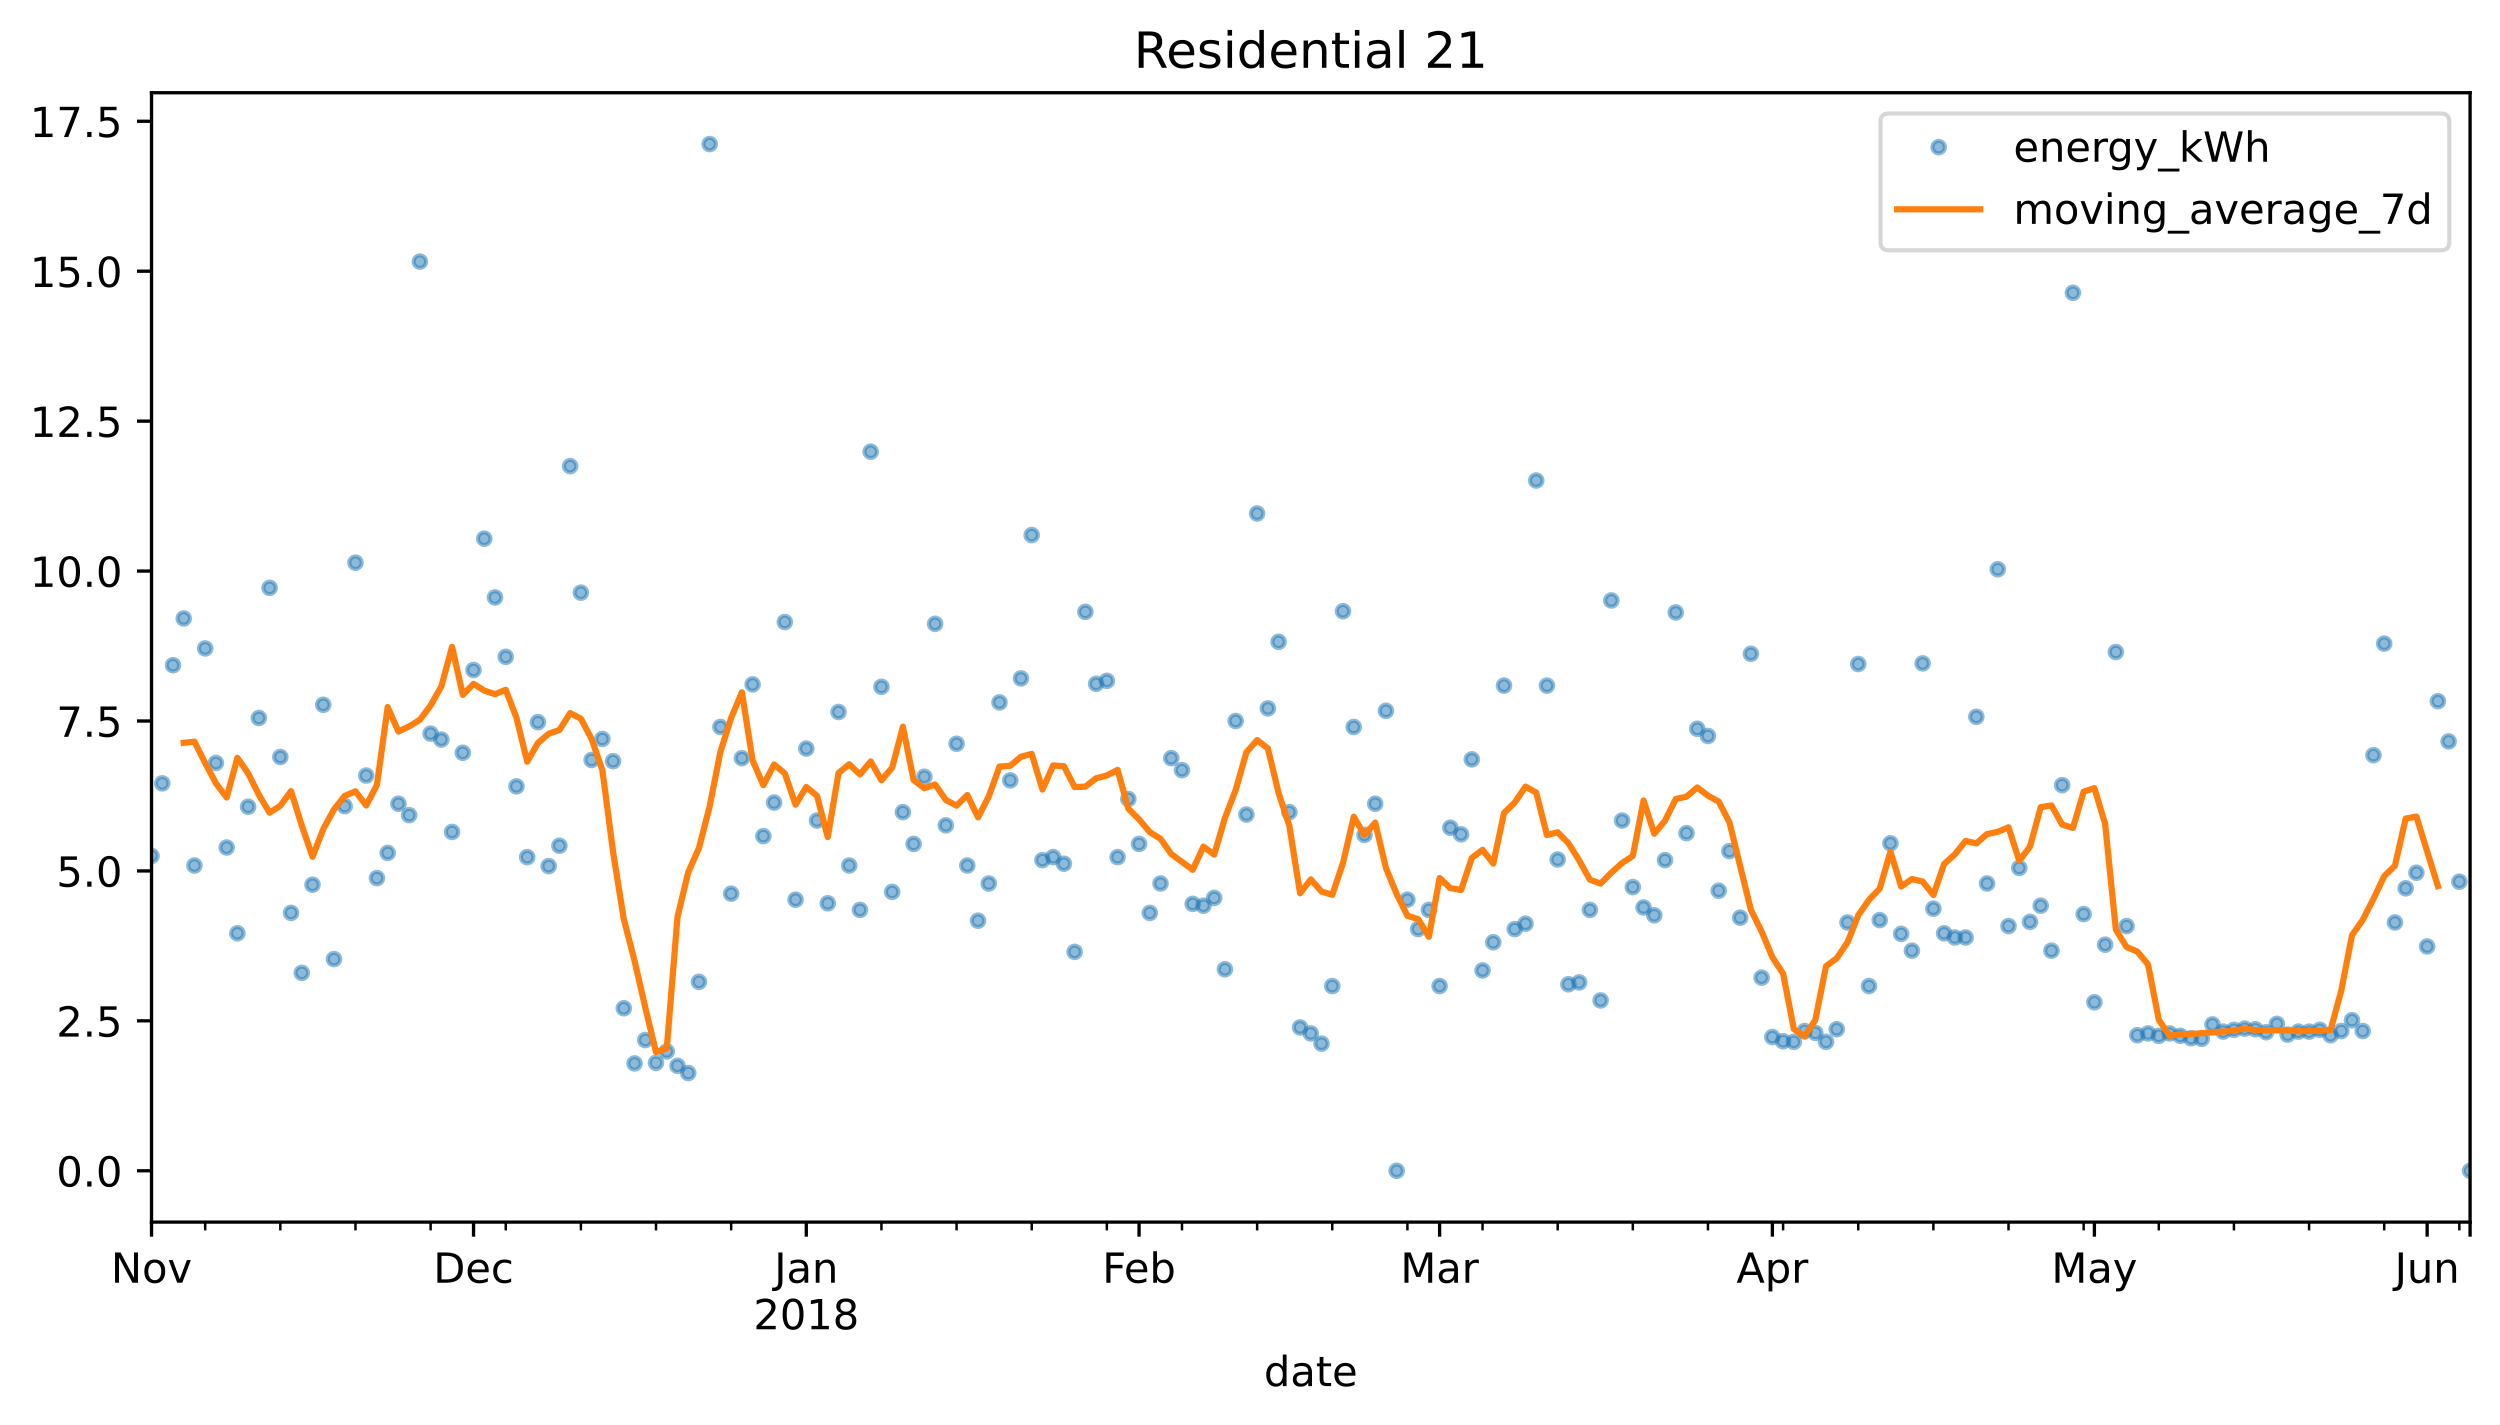 <?xml version="1.0" encoding="utf-8" standalone="no"?>
<!DOCTYPE svg PUBLIC "-//W3C//DTD SVG 1.1//EN"
  "http://www.w3.org/Graphics/SVG/1.1/DTD/svg11.dtd">
<!-- Created with matplotlib (https://matplotlib.org/) -->
<svg height="342.872pt" version="1.1" viewBox="0 0 601.666 342.872" width="601.666pt" xmlns="http://www.w3.org/2000/svg" xmlns:xlink="http://www.w3.org/1999/xlink">
 <defs>
  <style type="text/css">*{stroke-linecap:butt;stroke-linejoin:round;}</style>
 </defs>
 <g id="figure_1">
  <g id="patch_1">
   <path d="M 0 342.872 
L 601.666 342.872 
L 601.666 0 
L 0 0 
z
" style="fill:#ffffff;"/>
  </g>
  <g id="axes_1">
   <g id="patch_2">
    <path d="M 36.466 294.118 
L 594.466 294.118 
L 594.466 22.318 
L 36.466 22.318 
z
" style="fill:#ffffff;"/>
   </g>
   <g id="matplotlib.axis_1">
    <g id="xtick_1">
     <g id="line2d_1">
      <defs>
       <path d="M 0 0 
L 0 3.5 
" id="mb704426905" style="stroke:#000000;stroke-width:0.8;"/>
      </defs>
      <g>
       <use style="stroke:#000000;stroke-width:0.8;" x="36.466" xlink:href="#mb704426905" y="294.118"/>
      </g>
     </g>
     <g id="text_1">
      <!-- Nov -->
      <g transform="translate(26.706 308.717)scale(0.1 -0.1)">
       <defs>
        <path d="M 9.812 72.906 
L 23.094 72.906 
L 55.422 11.922 
L 55.422 72.906 
L 64.984 72.906 
L 64.984 0 
L 51.703 0 
L 19.391 60.984 
L 19.391 0 
L 9.812 0 
z
" id="DejaVuSans-78"/>
        <path d="M 30.609 48.391 
Q 23.391 48.391 19.188 42.75 
Q 14.984 37.109 14.984 27.297 
Q 14.984 17.484 19.156 11.844 
Q 23.344 6.203 30.609 6.203 
Q 37.797 6.203 41.984 11.859 
Q 46.188 17.531 46.188 27.297 
Q 46.188 37.016 41.984 42.703 
Q 37.797 48.391 30.609 48.391 
z
M 30.609 56 
Q 42.328 56 49.016 48.375 
Q 55.719 40.766 55.719 27.297 
Q 55.719 13.875 49.016 6.219 
Q 42.328 -1.422 30.609 -1.422 
Q 18.844 -1.422 12.172 6.219 
Q 5.516 13.875 5.516 27.297 
Q 5.516 40.766 12.172 48.375 
Q 18.844 56 30.609 56 
z
" id="DejaVuSans-111"/>
        <path d="M 2.984 54.688 
L 12.5 54.688 
L 29.594 8.797 
L 46.688 54.688 
L 56.203 54.688 
L 35.688 0 
L 23.484 0 
z
" id="DejaVuSans-118"/>
       </defs>
       <use xlink:href="#DejaVuSans-78"/>
       <use x="74.805" xlink:href="#DejaVuSans-111"/>
       <use x="135.986" xlink:href="#DejaVuSans-118"/>
      </g>
     </g>
    </g>
    <g id="xtick_2">
     <g id="line2d_2">
      <g>
       <use style="stroke:#000000;stroke-width:0.8;" x="113.966" xlink:href="#mb704426905" y="294.118"/>
      </g>
     </g>
     <g id="text_2">
      <!-- Dec -->
      <g transform="translate(104.29 308.717)scale(0.1 -0.1)">
       <defs>
        <path d="M 19.672 64.797 
L 19.672 8.109 
L 31.594 8.109 
Q 46.688 8.109 53.688 14.938 
Q 60.688 21.781 60.688 36.531 
Q 60.688 51.172 53.688 57.984 
Q 46.688 64.797 31.594 64.797 
z
M 9.812 72.906 
L 30.078 72.906 
Q 51.266 72.906 61.172 64.094 
Q 71.094 55.281 71.094 36.531 
Q 71.094 17.672 61.125 8.828 
Q 51.172 0 30.078 0 
L 9.812 0 
z
" id="DejaVuSans-68"/>
        <path d="M 56.203 29.594 
L 56.203 25.203 
L 14.891 25.203 
Q 15.484 15.922 20.484 11.062 
Q 25.484 6.203 34.422 6.203 
Q 39.594 6.203 44.453 7.469 
Q 49.312 8.734 54.109 11.281 
L 54.109 2.781 
Q 49.266 0.734 44.188 -0.344 
Q 39.109 -1.422 33.891 -1.422 
Q 20.797 -1.422 13.156 6.188 
Q 5.516 13.812 5.516 26.812 
Q 5.516 40.234 12.766 48.109 
Q 20.016 56 32.328 56 
Q 43.359 56 49.781 48.891 
Q 56.203 41.797 56.203 29.594 
z
M 47.219 32.234 
Q 47.125 39.594 43.094 43.984 
Q 39.062 48.391 32.422 48.391 
Q 24.906 48.391 20.391 44.141 
Q 15.875 39.891 15.188 32.172 
z
" id="DejaVuSans-101"/>
        <path d="M 48.781 52.594 
L 48.781 44.188 
Q 44.969 46.297 41.141 47.344 
Q 37.312 48.391 33.406 48.391 
Q 24.656 48.391 19.812 42.844 
Q 14.984 37.312 14.984 27.297 
Q 14.984 17.281 19.812 11.734 
Q 24.656 6.203 33.406 6.203 
Q 37.312 6.203 41.141 7.25 
Q 44.969 8.297 48.781 10.406 
L 48.781 2.094 
Q 45.016 0.344 40.984 -0.531 
Q 36.969 -1.422 32.422 -1.422 
Q 20.062 -1.422 12.781 6.344 
Q 5.516 14.109 5.516 27.297 
Q 5.516 40.672 12.859 48.328 
Q 20.219 56 33.016 56 
Q 37.156 56 41.109 55.141 
Q 45.062 54.297 48.781 52.594 
z
" id="DejaVuSans-99"/>
       </defs>
       <use xlink:href="#DejaVuSans-68"/>
       <use x="77.002" xlink:href="#DejaVuSans-101"/>
       <use x="138.525" xlink:href="#DejaVuSans-99"/>
      </g>
     </g>
    </g>
    <g id="xtick_3">
     <g id="line2d_3">
      <g>
       <use style="stroke:#000000;stroke-width:0.8;" x="194.049" xlink:href="#mb704426905" y="294.118"/>
      </g>
     </g>
     <g id="text_3">
      <!-- Jan -->
      <g transform="translate(186.341 308.717)scale(0.1 -0.1)">
       <defs>
        <path d="M 9.812 72.906 
L 19.672 72.906 
L 19.672 5.078 
Q 19.672 -8.109 14.672 -14.062 
Q 9.672 -20.016 -1.422 -20.016 
L -5.172 -20.016 
L -5.172 -11.719 
L -2.094 -11.719 
Q 4.438 -11.719 7.125 -8.047 
Q 9.812 -4.391 9.812 5.078 
z
" id="DejaVuSans-74"/>
        <path d="M 34.281 27.484 
Q 23.391 27.484 19.188 25 
Q 14.984 22.516 14.984 16.5 
Q 14.984 11.719 18.141 8.906 
Q 21.297 6.109 26.703 6.109 
Q 34.188 6.109 38.703 11.406 
Q 43.219 16.703 43.219 25.484 
L 43.219 27.484 
z
M 52.203 31.203 
L 52.203 0 
L 43.219 0 
L 43.219 8.297 
Q 40.141 3.328 35.547 0.953 
Q 30.953 -1.422 24.312 -1.422 
Q 15.922 -1.422 10.953 3.297 
Q 6 8.016 6 15.922 
Q 6 25.141 12.172 29.828 
Q 18.359 34.516 30.609 34.516 
L 43.219 34.516 
L 43.219 35.406 
Q 43.219 41.609 39.141 45 
Q 35.062 48.391 27.688 48.391 
Q 23 48.391 18.547 47.266 
Q 14.109 46.141 10.016 43.891 
L 10.016 52.203 
Q 14.938 54.109 19.578 55.047 
Q 24.219 56 28.609 56 
Q 40.484 56 46.344 49.844 
Q 52.203 43.703 52.203 31.203 
z
" id="DejaVuSans-97"/>
        <path d="M 54.891 33.016 
L 54.891 0 
L 45.906 0 
L 45.906 32.719 
Q 45.906 40.484 42.875 44.328 
Q 39.844 48.188 33.797 48.188 
Q 26.516 48.188 22.312 43.547 
Q 18.109 38.922 18.109 30.906 
L 18.109 0 
L 9.078 0 
L 9.078 54.688 
L 18.109 54.688 
L 18.109 46.188 
Q 21.344 51.125 25.703 53.562 
Q 30.078 56 35.797 56 
Q 45.219 56 50.047 50.172 
Q 54.891 44.344 54.891 33.016 
z
" id="DejaVuSans-110"/>
       </defs>
       <use xlink:href="#DejaVuSans-74"/>
       <use x="29.492" xlink:href="#DejaVuSans-97"/>
       <use x="90.771" xlink:href="#DejaVuSans-110"/>
      </g>
      <!-- 2018 -->
      <g transform="translate(181.324 319.914)scale(0.1 -0.1)">
       <defs>
        <path d="M 19.188 8.297 
L 53.609 8.297 
L 53.609 0 
L 7.328 0 
L 7.328 8.297 
Q 12.938 14.109 22.625 23.891 
Q 32.328 33.688 34.812 36.531 
Q 39.547 41.844 41.422 45.531 
Q 43.312 49.219 43.312 52.781 
Q 43.312 58.594 39.234 62.25 
Q 35.156 65.922 28.609 65.922 
Q 23.969 65.922 18.812 64.312 
Q 13.672 62.703 7.812 59.422 
L 7.812 69.391 
Q 13.766 71.781 18.938 73 
Q 24.125 74.219 28.422 74.219 
Q 39.75 74.219 46.484 68.547 
Q 53.219 62.891 53.219 53.422 
Q 53.219 48.922 51.531 44.891 
Q 49.859 40.875 45.406 35.406 
Q 44.188 33.984 37.641 27.219 
Q 31.109 20.453 19.188 8.297 
z
" id="DejaVuSans-50"/>
        <path d="M 31.781 66.406 
Q 24.172 66.406 20.328 58.906 
Q 16.5 51.422 16.5 36.375 
Q 16.5 21.391 20.328 13.891 
Q 24.172 6.391 31.781 6.391 
Q 39.453 6.391 43.281 13.891 
Q 47.125 21.391 47.125 36.375 
Q 47.125 51.422 43.281 58.906 
Q 39.453 66.406 31.781 66.406 
z
M 31.781 74.219 
Q 44.047 74.219 50.516 64.516 
Q 56.984 54.828 56.984 36.375 
Q 56.984 17.969 50.516 8.266 
Q 44.047 -1.422 31.781 -1.422 
Q 19.531 -1.422 13.062 8.266 
Q 6.594 17.969 6.594 36.375 
Q 6.594 54.828 13.062 64.516 
Q 19.531 74.219 31.781 74.219 
z
" id="DejaVuSans-48"/>
        <path d="M 12.406 8.297 
L 28.516 8.297 
L 28.516 63.922 
L 10.984 60.406 
L 10.984 69.391 
L 28.422 72.906 
L 38.281 72.906 
L 38.281 8.297 
L 54.391 8.297 
L 54.391 0 
L 12.406 0 
z
" id="DejaVuSans-49"/>
        <path d="M 31.781 34.625 
Q 24.75 34.625 20.719 30.859 
Q 16.703 27.094 16.703 20.516 
Q 16.703 13.922 20.719 10.156 
Q 24.75 6.391 31.781 6.391 
Q 38.812 6.391 42.859 10.172 
Q 46.922 13.969 46.922 20.516 
Q 46.922 27.094 42.891 30.859 
Q 38.875 34.625 31.781 34.625 
z
M 21.922 38.812 
Q 15.578 40.375 12.031 44.719 
Q 8.5 49.078 8.5 55.328 
Q 8.5 64.062 14.719 69.141 
Q 20.953 74.219 31.781 74.219 
Q 42.672 74.219 48.875 69.141 
Q 55.078 64.062 55.078 55.328 
Q 55.078 49.078 51.531 44.719 
Q 48 40.375 41.703 38.812 
Q 48.828 37.156 52.797 32.312 
Q 56.781 27.484 56.781 20.516 
Q 56.781 9.906 50.312 4.234 
Q 43.844 -1.422 31.781 -1.422 
Q 19.734 -1.422 13.25 4.234 
Q 6.781 9.906 6.781 20.516 
Q 6.781 27.484 10.781 32.312 
Q 14.797 37.156 21.922 38.812 
z
M 18.312 54.391 
Q 18.312 48.734 21.844 45.562 
Q 25.391 42.391 31.781 42.391 
Q 38.141 42.391 41.719 45.562 
Q 45.312 48.734 45.312 54.391 
Q 45.312 60.062 41.719 63.234 
Q 38.141 66.406 31.781 66.406 
Q 25.391 66.406 21.844 63.234 
Q 18.312 60.062 18.312 54.391 
z
" id="DejaVuSans-56"/>
       </defs>
       <use xlink:href="#DejaVuSans-50"/>
       <use x="63.623" xlink:href="#DejaVuSans-48"/>
       <use x="127.246" xlink:href="#DejaVuSans-49"/>
       <use x="190.869" xlink:href="#DejaVuSans-56"/>
      </g>
     </g>
    </g>
    <g id="xtick_4">
     <g id="line2d_4">
      <g>
       <use style="stroke:#000000;stroke-width:0.8;" x="274.132" xlink:href="#mb704426905" y="294.118"/>
      </g>
     </g>
     <g id="text_4">
      <!-- Feb -->
      <g transform="translate(265.281 308.717)scale(0.1 -0.1)">
       <defs>
        <path d="M 9.812 72.906 
L 51.703 72.906 
L 51.703 64.594 
L 19.672 64.594 
L 19.672 43.109 
L 48.578 43.109 
L 48.578 34.812 
L 19.672 34.812 
L 19.672 0 
L 9.812 0 
z
" id="DejaVuSans-70"/>
        <path d="M 48.688 27.297 
Q 48.688 37.203 44.609 42.844 
Q 40.531 48.484 33.406 48.484 
Q 26.266 48.484 22.188 42.844 
Q 18.109 37.203 18.109 27.297 
Q 18.109 17.391 22.188 11.75 
Q 26.266 6.109 33.406 6.109 
Q 40.531 6.109 44.609 11.75 
Q 48.688 17.391 48.688 27.297 
z
M 18.109 46.391 
Q 20.953 51.266 25.266 53.625 
Q 29.594 56 35.594 56 
Q 45.562 56 51.781 48.094 
Q 58.016 40.188 58.016 27.297 
Q 58.016 14.406 51.781 6.484 
Q 45.562 -1.422 35.594 -1.422 
Q 29.594 -1.422 25.266 0.953 
Q 20.953 3.328 18.109 8.203 
L 18.109 0 
L 9.078 0 
L 9.078 75.984 
L 18.109 75.984 
z
" id="DejaVuSans-98"/>
       </defs>
       <use xlink:href="#DejaVuSans-70"/>
       <use x="52.02" xlink:href="#DejaVuSans-101"/>
       <use x="113.543" xlink:href="#DejaVuSans-98"/>
      </g>
     </g>
    </g>
    <g id="xtick_5">
     <g id="line2d_5">
      <g>
       <use style="stroke:#000000;stroke-width:0.8;" x="346.466" xlink:href="#mb704426905" y="294.118"/>
      </g>
     </g>
     <g id="text_5">
      <!-- Mar -->
      <g transform="translate(337.032 308.717)scale(0.1 -0.1)">
       <defs>
        <path d="M 9.812 72.906 
L 24.516 72.906 
L 43.109 23.297 
L 61.812 72.906 
L 76.516 72.906 
L 76.516 0 
L 66.891 0 
L 66.891 64.016 
L 48.094 14.016 
L 38.188 14.016 
L 19.391 64.016 
L 19.391 0 
L 9.812 0 
z
" id="DejaVuSans-77"/>
        <path d="M 41.109 46.297 
Q 39.594 47.172 37.812 47.578 
Q 36.031 48 33.891 48 
Q 26.266 48 22.188 43.047 
Q 18.109 38.094 18.109 28.812 
L 18.109 0 
L 9.078 0 
L 9.078 54.688 
L 18.109 54.688 
L 18.109 46.188 
Q 20.953 51.172 25.484 53.578 
Q 30.031 56 36.531 56 
Q 37.453 56 38.578 55.875 
Q 39.703 55.766 41.062 55.516 
z
" id="DejaVuSans-114"/>
       </defs>
       <use xlink:href="#DejaVuSans-77"/>
       <use x="86.279" xlink:href="#DejaVuSans-97"/>
       <use x="147.559" xlink:href="#DejaVuSans-114"/>
      </g>
     </g>
    </g>
    <g id="xtick_6">
     <g id="line2d_6">
      <g>
       <use style="stroke:#000000;stroke-width:0.8;" x="426.549" xlink:href="#mb704426905" y="294.118"/>
      </g>
     </g>
     <g id="text_6">
      <!-- Apr -->
      <g transform="translate(417.899 308.717)scale(0.1 -0.1)">
       <defs>
        <path d="M 34.188 63.188 
L 20.797 26.906 
L 47.609 26.906 
z
M 28.609 72.906 
L 39.797 72.906 
L 67.578 0 
L 57.328 0 
L 50.688 18.703 
L 17.828 18.703 
L 11.188 0 
L 0.781 0 
z
" id="DejaVuSans-65"/>
        <path d="M 18.109 8.203 
L 18.109 -20.797 
L 9.078 -20.797 
L 9.078 54.688 
L 18.109 54.688 
L 18.109 46.391 
Q 20.953 51.266 25.266 53.625 
Q 29.594 56 35.594 56 
Q 45.562 56 51.781 48.094 
Q 58.016 40.188 58.016 27.297 
Q 58.016 14.406 51.781 6.484 
Q 45.562 -1.422 35.594 -1.422 
Q 29.594 -1.422 25.266 0.953 
Q 20.953 3.328 18.109 8.203 
z
M 48.688 27.297 
Q 48.688 37.203 44.609 42.844 
Q 40.531 48.484 33.406 48.484 
Q 26.266 48.484 22.188 42.844 
Q 18.109 37.203 18.109 27.297 
Q 18.109 17.391 22.188 11.75 
Q 26.266 6.109 33.406 6.109 
Q 40.531 6.109 44.609 11.75 
Q 48.688 17.391 48.688 27.297 
z
" id="DejaVuSans-112"/>
       </defs>
       <use xlink:href="#DejaVuSans-65"/>
       <use x="68.408" xlink:href="#DejaVuSans-112"/>
       <use x="131.885" xlink:href="#DejaVuSans-114"/>
      </g>
     </g>
    </g>
    <g id="xtick_7">
     <g id="line2d_7">
      <g>
       <use style="stroke:#000000;stroke-width:0.8;" x="504.049" xlink:href="#mb704426905" y="294.118"/>
      </g>
     </g>
     <g id="text_7">
      <!-- May -->
      <g transform="translate(493.711 308.717)scale(0.1 -0.1)">
       <defs>
        <path d="M 32.172 -5.078 
Q 28.375 -14.844 24.75 -17.812 
Q 21.141 -20.797 15.094 -20.797 
L 7.906 -20.797 
L 7.906 -13.281 
L 13.188 -13.281 
Q 16.891 -13.281 18.938 -11.516 
Q 21 -9.766 23.484 -3.219 
L 25.094 0.875 
L 2.984 54.688 
L 12.5 54.688 
L 29.594 11.922 
L 46.688 54.688 
L 56.203 54.688 
z
" id="DejaVuSans-121"/>
       </defs>
       <use xlink:href="#DejaVuSans-77"/>
       <use x="86.279" xlink:href="#DejaVuSans-97"/>
       <use x="147.559" xlink:href="#DejaVuSans-121"/>
      </g>
     </g>
    </g>
    <g id="xtick_8">
     <g id="line2d_8">
      <g>
       <use style="stroke:#000000;stroke-width:0.8;" x="584.132" xlink:href="#mb704426905" y="294.118"/>
      </g>
     </g>
     <g id="text_8">
      <!-- Jun -->
      <g transform="translate(576.32 308.717)scale(0.1 -0.1)">
       <defs>
        <path d="M 8.5 21.578 
L 8.5 54.688 
L 17.484 54.688 
L 17.484 21.922 
Q 17.484 14.156 20.5 10.266 
Q 23.531 6.391 29.594 6.391 
Q 36.859 6.391 41.078 11.031 
Q 45.312 15.672 45.312 23.688 
L 45.312 54.688 
L 54.297 54.688 
L 54.297 0 
L 45.312 0 
L 45.312 8.406 
Q 42.047 3.422 37.719 1 
Q 33.406 -1.422 27.688 -1.422 
Q 18.266 -1.422 13.375 4.438 
Q 8.5 10.297 8.5 21.578 
z
M 31.109 56 
z
" id="DejaVuSans-117"/>
       </defs>
       <use xlink:href="#DejaVuSans-74"/>
       <use x="29.492" xlink:href="#DejaVuSans-117"/>
       <use x="92.871" xlink:href="#DejaVuSans-110"/>
      </g>
     </g>
    </g>
    <g id="xtick_9">
     <g id="line2d_9">
      <g>
       <use style="stroke:#000000;stroke-width:0.8;" x="594.466" xlink:href="#mb704426905" y="294.118"/>
      </g>
     </g>
    </g>
    <g id="xtick_10">
     <g id="line2d_10">
      <defs>
       <path d="M 0 0 
L 0 2 
" id="m8593410962" style="stroke:#000000;stroke-width:0.6;"/>
      </defs>
      <g>
       <use style="stroke:#000000;stroke-width:0.6;" x="49.382" xlink:href="#m8593410962" y="294.118"/>
      </g>
     </g>
    </g>
    <g id="xtick_11">
     <g id="line2d_11">
      <g>
       <use style="stroke:#000000;stroke-width:0.6;" x="67.466" xlink:href="#m8593410962" y="294.118"/>
      </g>
     </g>
    </g>
    <g id="xtick_12">
     <g id="line2d_12">
      <g>
       <use style="stroke:#000000;stroke-width:0.6;" x="85.549" xlink:href="#m8593410962" y="294.118"/>
      </g>
     </g>
    </g>
    <g id="xtick_13">
     <g id="line2d_13">
      <g>
       <use style="stroke:#000000;stroke-width:0.6;" x="103.632" xlink:href="#m8593410962" y="294.118"/>
      </g>
     </g>
    </g>
    <g id="xtick_14">
     <g id="line2d_14">
      <g>
       <use style="stroke:#000000;stroke-width:0.6;" x="121.716" xlink:href="#m8593410962" y="294.118"/>
      </g>
     </g>
    </g>
    <g id="xtick_15">
     <g id="line2d_15">
      <g>
       <use style="stroke:#000000;stroke-width:0.6;" x="139.799" xlink:href="#m8593410962" y="294.118"/>
      </g>
     </g>
    </g>
    <g id="xtick_16">
     <g id="line2d_16">
      <g>
       <use style="stroke:#000000;stroke-width:0.6;" x="157.882" xlink:href="#m8593410962" y="294.118"/>
      </g>
     </g>
    </g>
    <g id="xtick_17">
     <g id="line2d_17">
      <g>
       <use style="stroke:#000000;stroke-width:0.6;" x="175.966" xlink:href="#m8593410962" y="294.118"/>
      </g>
     </g>
    </g>
    <g id="xtick_18">
     <g id="line2d_18">
      <g>
       <use style="stroke:#000000;stroke-width:0.6;" x="212.132" xlink:href="#m8593410962" y="294.118"/>
      </g>
     </g>
    </g>
    <g id="xtick_19">
     <g id="line2d_19">
      <g>
       <use style="stroke:#000000;stroke-width:0.6;" x="230.216" xlink:href="#m8593410962" y="294.118"/>
      </g>
     </g>
    </g>
    <g id="xtick_20">
     <g id="line2d_20">
      <g>
       <use style="stroke:#000000;stroke-width:0.6;" x="248.299" xlink:href="#m8593410962" y="294.118"/>
      </g>
     </g>
    </g>
    <g id="xtick_21">
     <g id="line2d_21">
      <g>
       <use style="stroke:#000000;stroke-width:0.6;" x="266.382" xlink:href="#m8593410962" y="294.118"/>
      </g>
     </g>
    </g>
    <g id="xtick_22">
     <g id="line2d_22">
      <g>
       <use style="stroke:#000000;stroke-width:0.6;" x="284.466" xlink:href="#m8593410962" y="294.118"/>
      </g>
     </g>
    </g>
    <g id="xtick_23">
     <g id="line2d_23">
      <g>
       <use style="stroke:#000000;stroke-width:0.6;" x="302.549" xlink:href="#m8593410962" y="294.118"/>
      </g>
     </g>
    </g>
    <g id="xtick_24">
     <g id="line2d_24">
      <g>
       <use style="stroke:#000000;stroke-width:0.6;" x="320.632" xlink:href="#m8593410962" y="294.118"/>
      </g>
     </g>
    </g>
    <g id="xtick_25">
     <g id="line2d_25">
      <g>
       <use style="stroke:#000000;stroke-width:0.6;" x="338.716" xlink:href="#m8593410962" y="294.118"/>
      </g>
     </g>
    </g>
    <g id="xtick_26">
     <g id="line2d_26">
      <g>
       <use style="stroke:#000000;stroke-width:0.6;" x="356.799" xlink:href="#m8593410962" y="294.118"/>
      </g>
     </g>
    </g>
    <g id="xtick_27">
     <g id="line2d_27">
      <g>
       <use style="stroke:#000000;stroke-width:0.6;" x="374.882" xlink:href="#m8593410962" y="294.118"/>
      </g>
     </g>
    </g>
    <g id="xtick_28">
     <g id="line2d_28">
      <g>
       <use style="stroke:#000000;stroke-width:0.6;" x="392.966" xlink:href="#m8593410962" y="294.118"/>
      </g>
     </g>
    </g>
    <g id="xtick_29">
     <g id="line2d_29">
      <g>
       <use style="stroke:#000000;stroke-width:0.6;" x="411.049" xlink:href="#m8593410962" y="294.118"/>
      </g>
     </g>
    </g>
    <g id="xtick_30">
     <g id="line2d_30">
      <g>
       <use style="stroke:#000000;stroke-width:0.6;" x="429.132" xlink:href="#m8593410962" y="294.118"/>
      </g>
     </g>
    </g>
    <g id="xtick_31">
     <g id="line2d_31">
      <g>
       <use style="stroke:#000000;stroke-width:0.6;" x="447.216" xlink:href="#m8593410962" y="294.118"/>
      </g>
     </g>
    </g>
    <g id="xtick_32">
     <g id="line2d_32">
      <g>
       <use style="stroke:#000000;stroke-width:0.6;" x="465.299" xlink:href="#m8593410962" y="294.118"/>
      </g>
     </g>
    </g>
    <g id="xtick_33">
     <g id="line2d_33">
      <g>
       <use style="stroke:#000000;stroke-width:0.6;" x="483.382" xlink:href="#m8593410962" y="294.118"/>
      </g>
     </g>
    </g>
    <g id="xtick_34">
     <g id="line2d_34">
      <g>
       <use style="stroke:#000000;stroke-width:0.6;" x="501.466" xlink:href="#m8593410962" y="294.118"/>
      </g>
     </g>
    </g>
    <g id="xtick_35">
     <g id="line2d_35">
      <g>
       <use style="stroke:#000000;stroke-width:0.6;" x="519.549" xlink:href="#m8593410962" y="294.118"/>
      </g>
     </g>
    </g>
    <g id="xtick_36">
     <g id="line2d_36">
      <g>
       <use style="stroke:#000000;stroke-width:0.6;" x="537.632" xlink:href="#m8593410962" y="294.118"/>
      </g>
     </g>
    </g>
    <g id="xtick_37">
     <g id="line2d_37">
      <g>
       <use style="stroke:#000000;stroke-width:0.6;" x="555.716" xlink:href="#m8593410962" y="294.118"/>
      </g>
     </g>
    </g>
    <g id="xtick_38">
     <g id="line2d_38">
      <g>
       <use style="stroke:#000000;stroke-width:0.6;" x="573.799" xlink:href="#m8593410962" y="294.118"/>
      </g>
     </g>
    </g>
    <g id="xtick_39">
     <g id="line2d_39">
      <g>
       <use style="stroke:#000000;stroke-width:0.6;" x="591.882" xlink:href="#m8593410962" y="294.118"/>
      </g>
     </g>
    </g>
    <g id="text_9">
     <!-- date -->
     <g transform="translate(304.191 333.592)scale(0.1 -0.1)">
      <defs>
       <path d="M 45.406 46.391 
L 45.406 75.984 
L 54.391 75.984 
L 54.391 0 
L 45.406 0 
L 45.406 8.203 
Q 42.578 3.328 38.25 0.953 
Q 33.938 -1.422 27.875 -1.422 
Q 17.969 -1.422 11.734 6.484 
Q 5.516 14.406 5.516 27.297 
Q 5.516 40.188 11.734 48.094 
Q 17.969 56 27.875 56 
Q 33.938 56 38.25 53.625 
Q 42.578 51.266 45.406 46.391 
z
M 14.797 27.297 
Q 14.797 17.391 18.875 11.75 
Q 22.953 6.109 30.078 6.109 
Q 37.203 6.109 41.297 11.75 
Q 45.406 17.391 45.406 27.297 
Q 45.406 37.203 41.297 42.844 
Q 37.203 48.484 30.078 48.484 
Q 22.953 48.484 18.875 42.844 
Q 14.797 37.203 14.797 27.297 
z
" id="DejaVuSans-100"/>
       <path d="M 18.312 70.219 
L 18.312 54.688 
L 36.812 54.688 
L 36.812 47.703 
L 18.312 47.703 
L 18.312 18.016 
Q 18.312 11.328 20.141 9.422 
Q 21.969 7.516 27.594 7.516 
L 36.812 7.516 
L 36.812 0 
L 27.594 0 
Q 17.188 0 13.234 3.875 
Q 9.281 7.766 9.281 18.016 
L 9.281 47.703 
L 2.688 47.703 
L 2.688 54.688 
L 9.281 54.688 
L 9.281 70.219 
z
" id="DejaVuSans-116"/>
      </defs>
      <use xlink:href="#DejaVuSans-100"/>
      <use x="63.477" xlink:href="#DejaVuSans-97"/>
      <use x="124.756" xlink:href="#DejaVuSans-116"/>
      <use x="163.965" xlink:href="#DejaVuSans-101"/>
     </g>
    </g>
   </g>
   <g id="matplotlib.axis_2">
    <g id="ytick_1">
     <g id="line2d_40">
      <defs>
       <path d="M 0 0 
L -3.5 0 
" id="m6291d3266b" style="stroke:#000000;stroke-width:0.8;"/>
      </defs>
      <g>
       <use style="stroke:#000000;stroke-width:0.8;" x="36.466" xlink:href="#m6291d3266b" y="281.764"/>
      </g>
     </g>
     <g id="text_10">
      <!-- 0.0 -->
      <g transform="translate(13.562 285.563)scale(0.1 -0.1)">
       <defs>
        <path d="M 10.688 12.406 
L 21 12.406 
L 21 0 
L 10.688 0 
z
" id="DejaVuSans-46"/>
       </defs>
       <use xlink:href="#DejaVuSans-48"/>
       <use x="63.623" xlink:href="#DejaVuSans-46"/>
       <use x="95.41" xlink:href="#DejaVuSans-48"/>
      </g>
     </g>
    </g>
    <g id="ytick_2">
     <g id="line2d_41">
      <g>
       <use style="stroke:#000000;stroke-width:0.8;" x="36.466" xlink:href="#m6291d3266b" y="245.681"/>
      </g>
     </g>
     <g id="text_11">
      <!-- 2.5 -->
      <g transform="translate(13.562 249.481)scale(0.1 -0.1)">
       <defs>
        <path d="M 10.797 72.906 
L 49.516 72.906 
L 49.516 64.594 
L 19.828 64.594 
L 19.828 46.734 
Q 21.969 47.469 24.109 47.828 
Q 26.266 48.188 28.422 48.188 
Q 40.625 48.188 47.75 41.5 
Q 54.891 34.812 54.891 23.391 
Q 54.891 11.625 47.562 5.094 
Q 40.234 -1.422 26.906 -1.422 
Q 22.312 -1.422 17.547 -0.641 
Q 12.797 0.141 7.719 1.703 
L 7.719 11.625 
Q 12.109 9.234 16.797 8.062 
Q 21.484 6.891 26.703 6.891 
Q 35.156 6.891 40.078 11.328 
Q 45.016 15.766 45.016 23.391 
Q 45.016 31 40.078 35.438 
Q 35.156 39.891 26.703 39.891 
Q 22.75 39.891 18.812 39.016 
Q 14.891 38.141 10.797 36.281 
z
" id="DejaVuSans-53"/>
       </defs>
       <use xlink:href="#DejaVuSans-50"/>
       <use x="63.623" xlink:href="#DejaVuSans-46"/>
       <use x="95.41" xlink:href="#DejaVuSans-53"/>
      </g>
     </g>
    </g>
    <g id="ytick_3">
     <g id="line2d_42">
      <g>
       <use style="stroke:#000000;stroke-width:0.8;" x="36.466" xlink:href="#m6291d3266b" y="209.599"/>
      </g>
     </g>
     <g id="text_12">
      <!-- 5.0 -->
      <g transform="translate(13.562 213.398)scale(0.1 -0.1)">
       <use xlink:href="#DejaVuSans-53"/>
       <use x="63.623" xlink:href="#DejaVuSans-46"/>
       <use x="95.41" xlink:href="#DejaVuSans-48"/>
      </g>
     </g>
    </g>
    <g id="ytick_4">
     <g id="line2d_43">
      <g>
       <use style="stroke:#000000;stroke-width:0.8;" x="36.466" xlink:href="#m6291d3266b" y="173.517"/>
      </g>
     </g>
     <g id="text_13">
      <!-- 7.5 -->
      <g transform="translate(13.562 177.316)scale(0.1 -0.1)">
       <defs>
        <path d="M 8.203 72.906 
L 55.078 72.906 
L 55.078 68.703 
L 28.609 0 
L 18.312 0 
L 43.219 64.594 
L 8.203 64.594 
z
" id="DejaVuSans-55"/>
       </defs>
       <use xlink:href="#DejaVuSans-55"/>
       <use x="63.623" xlink:href="#DejaVuSans-46"/>
       <use x="95.41" xlink:href="#DejaVuSans-53"/>
      </g>
     </g>
    </g>
    <g id="ytick_5">
     <g id="line2d_44">
      <g>
       <use style="stroke:#000000;stroke-width:0.8;" x="36.466" xlink:href="#m6291d3266b" y="137.435"/>
      </g>
     </g>
     <g id="text_14">
      <!-- 10.0 -->
      <g transform="translate(7.2 141.234)scale(0.1 -0.1)">
       <use xlink:href="#DejaVuSans-49"/>
       <use x="63.623" xlink:href="#DejaVuSans-48"/>
       <use x="127.246" xlink:href="#DejaVuSans-46"/>
       <use x="159.033" xlink:href="#DejaVuSans-48"/>
      </g>
     </g>
    </g>
    <g id="ytick_6">
     <g id="line2d_45">
      <g>
       <use style="stroke:#000000;stroke-width:0.8;" x="36.466" xlink:href="#m6291d3266b" y="101.353"/>
      </g>
     </g>
     <g id="text_15">
      <!-- 12.5 -->
      <g transform="translate(7.2 105.152)scale(0.1 -0.1)">
       <use xlink:href="#DejaVuSans-49"/>
       <use x="63.623" xlink:href="#DejaVuSans-50"/>
       <use x="127.246" xlink:href="#DejaVuSans-46"/>
       <use x="159.033" xlink:href="#DejaVuSans-53"/>
      </g>
     </g>
    </g>
    <g id="ytick_7">
     <g id="line2d_46">
      <g>
       <use style="stroke:#000000;stroke-width:0.8;" x="36.466" xlink:href="#m6291d3266b" y="65.27"/>
      </g>
     </g>
     <g id="text_16">
      <!-- 15.0 -->
      <g transform="translate(7.2 69.07)scale(0.1 -0.1)">
       <use xlink:href="#DejaVuSans-49"/>
       <use x="63.623" xlink:href="#DejaVuSans-53"/>
       <use x="127.246" xlink:href="#DejaVuSans-46"/>
       <use x="159.033" xlink:href="#DejaVuSans-48"/>
      </g>
     </g>
    </g>
    <g id="ytick_8">
     <g id="line2d_47">
      <g>
       <use style="stroke:#000000;stroke-width:0.8;" x="36.466" xlink:href="#m6291d3266b" y="29.188"/>
      </g>
     </g>
     <g id="text_17">
      <!-- 17.5 -->
      <g transform="translate(7.2 32.987)scale(0.1 -0.1)">
       <use xlink:href="#DejaVuSans-49"/>
       <use x="63.623" xlink:href="#DejaVuSans-55"/>
       <use x="127.246" xlink:href="#DejaVuSans-46"/>
       <use x="159.033" xlink:href="#DejaVuSans-53"/>
      </g>
     </g>
    </g>
   </g>
   <g id="line2d_48">
    <defs>
     <path d="M 0 1.5 
C 0.398 1.5 0.779 1.342 1.061 1.061 
C 1.342 0.779 1.5 0.398 1.5 0 
C 1.5 -0.398 1.342 -0.779 1.061 -1.061 
C 0.779 -1.342 0.398 -1.5 0 -1.5 
C -0.398 -1.5 -0.779 -1.342 -1.061 -1.061 
C -1.342 -0.779 -1.5 -0.398 -1.5 0 
C -1.5 0.398 -1.342 0.779 -1.061 1.061 
C -0.779 1.342 -0.398 1.5 0 1.5 
z
" id="md03c0adf2d" style="stroke:#1f77b4;stroke-opacity:0.5;"/>
    </defs>
    <g clip-path="url(#p36d65b1ca9)">
     <use style="fill:#1f77b4;fill-opacity:0.5;stroke:#1f77b4;stroke-opacity:0.5;" x="36.466" xlink:href="#md03c0adf2d" y="205.991"/>
     <use style="fill:#1f77b4;fill-opacity:0.5;stroke:#1f77b4;stroke-opacity:0.5;" x="39.049" xlink:href="#md03c0adf2d" y="188.527"/>
     <use style="fill:#1f77b4;fill-opacity:0.5;stroke:#1f77b4;stroke-opacity:0.5;" x="41.632" xlink:href="#md03c0adf2d" y="160.094"/>
     <use style="fill:#1f77b4;fill-opacity:0.5;stroke:#1f77b4;stroke-opacity:0.5;" x="44.216" xlink:href="#md03c0adf2d" y="148.837"/>
     <use style="fill:#1f77b4;fill-opacity:0.5;stroke:#1f77b4;stroke-opacity:0.5;" x="46.799" xlink:href="#md03c0adf2d" y="208.3"/>
     <use style="fill:#1f77b4;fill-opacity:0.5;stroke:#1f77b4;stroke-opacity:0.5;" x="49.382" xlink:href="#md03c0adf2d" y="156.053"/>
     <use style="fill:#1f77b4;fill-opacity:0.5;stroke:#1f77b4;stroke-opacity:0.5;" x="51.966" xlink:href="#md03c0adf2d" y="183.62"/>
     <use style="fill:#1f77b4;fill-opacity:0.5;stroke:#1f77b4;stroke-opacity:0.5;" x="54.549" xlink:href="#md03c0adf2d" y="203.97"/>
     <use style="fill:#1f77b4;fill-opacity:0.5;stroke:#1f77b4;stroke-opacity:0.5;" x="57.132" xlink:href="#md03c0adf2d" y="224.609"/>
     <use style="fill:#1f77b4;fill-opacity:0.5;stroke:#1f77b4;stroke-opacity:0.5;" x="59.716" xlink:href="#md03c0adf2d" y="194.156"/>
     <use style="fill:#1f77b4;fill-opacity:0.5;stroke:#1f77b4;stroke-opacity:0.5;" x="62.299" xlink:href="#md03c0adf2d" y="172.795"/>
     <use style="fill:#1f77b4;fill-opacity:0.5;stroke:#1f77b4;stroke-opacity:0.5;" x="64.882" xlink:href="#md03c0adf2d" y="141.476"/>
     <use style="fill:#1f77b4;fill-opacity:0.5;stroke:#1f77b4;stroke-opacity:0.5;" x="67.466" xlink:href="#md03c0adf2d" y="182.177"/>
     <use style="fill:#1f77b4;fill-opacity:0.5;stroke:#1f77b4;stroke-opacity:0.5;" x="70.049" xlink:href="#md03c0adf2d" y="219.702"/>
     <use style="fill:#1f77b4;fill-opacity:0.5;stroke:#1f77b4;stroke-opacity:0.5;" x="72.632" xlink:href="#md03c0adf2d" y="234.135"/>
     <use style="fill:#1f77b4;fill-opacity:0.5;stroke:#1f77b4;stroke-opacity:0.5;" x="75.216" xlink:href="#md03c0adf2d" y="212.919"/>
     <use style="fill:#1f77b4;fill-opacity:0.5;stroke:#1f77b4;stroke-opacity:0.5;" x="77.799" xlink:href="#md03c0adf2d" y="169.62"/>
     <use style="fill:#1f77b4;fill-opacity:0.5;stroke:#1f77b4;stroke-opacity:0.5;" x="80.382" xlink:href="#md03c0adf2d" y="230.816"/>
     <use style="fill:#1f77b4;fill-opacity:0.5;stroke:#1f77b4;stroke-opacity:0.5;" x="82.966" xlink:href="#md03c0adf2d" y="194.012"/>
     <use style="fill:#1f77b4;fill-opacity:0.5;stroke:#1f77b4;stroke-opacity:0.5;" x="85.549" xlink:href="#md03c0adf2d" y="135.414"/>
     <use style="fill:#1f77b4;fill-opacity:0.5;stroke:#1f77b4;stroke-opacity:0.5;" x="88.132" xlink:href="#md03c0adf2d" y="186.651"/>
     <use style="fill:#1f77b4;fill-opacity:0.5;stroke:#1f77b4;stroke-opacity:0.5;" x="90.716" xlink:href="#md03c0adf2d" y="211.331"/>
     <use style="fill:#1f77b4;fill-opacity:0.5;stroke:#1f77b4;stroke-opacity:0.5;" x="93.299" xlink:href="#md03c0adf2d" y="205.269"/>
     <use style="fill:#1f77b4;fill-opacity:0.5;stroke:#1f77b4;stroke-opacity:0.5;" x="95.882" xlink:href="#md03c0adf2d" y="193.434"/>
     <use style="fill:#1f77b4;fill-opacity:0.5;stroke:#1f77b4;stroke-opacity:0.5;" x="98.466" xlink:href="#md03c0adf2d" y="196.177"/>
     <use style="fill:#1f77b4;fill-opacity:0.5;stroke:#1f77b4;stroke-opacity:0.5;" x="101.049" xlink:href="#md03c0adf2d" y="62.961"/>
     <use style="fill:#1f77b4;fill-opacity:0.5;stroke:#1f77b4;stroke-opacity:0.5;" x="103.632" xlink:href="#md03c0adf2d" y="176.548"/>
     <use style="fill:#1f77b4;fill-opacity:0.5;stroke:#1f77b4;stroke-opacity:0.5;" x="106.216" xlink:href="#md03c0adf2d" y="177.991"/>
     <use style="fill:#1f77b4;fill-opacity:0.5;stroke:#1f77b4;stroke-opacity:0.5;" x="108.799" xlink:href="#md03c0adf2d" y="200.218"/>
     <use style="fill:#1f77b4;fill-opacity:0.5;stroke:#1f77b4;stroke-opacity:0.5;" x="111.382" xlink:href="#md03c0adf2d" y="181.166"/>
     <use style="fill:#1f77b4;fill-opacity:0.5;stroke:#1f77b4;stroke-opacity:0.5;" x="113.966" xlink:href="#md03c0adf2d" y="161.249"/>
     <use style="fill:#1f77b4;fill-opacity:0.5;stroke:#1f77b4;stroke-opacity:0.5;" x="116.549" xlink:href="#md03c0adf2d" y="129.641"/>
     <use style="fill:#1f77b4;fill-opacity:0.5;stroke:#1f77b4;stroke-opacity:0.5;" x="119.132" xlink:href="#md03c0adf2d" y="143.785"/>
     <use style="fill:#1f77b4;fill-opacity:0.5;stroke:#1f77b4;stroke-opacity:0.5;" x="121.716" xlink:href="#md03c0adf2d" y="158.074"/>
     <use style="fill:#1f77b4;fill-opacity:0.5;stroke:#1f77b4;stroke-opacity:0.5;" x="124.299" xlink:href="#md03c0adf2d" y="189.249"/>
     <use style="fill:#1f77b4;fill-opacity:0.5;stroke:#1f77b4;stroke-opacity:0.5;" x="126.882" xlink:href="#md03c0adf2d" y="206.28"/>
     <use style="fill:#1f77b4;fill-opacity:0.5;stroke:#1f77b4;stroke-opacity:0.5;" x="129.466" xlink:href="#md03c0adf2d" y="173.806"/>
     <use style="fill:#1f77b4;fill-opacity:0.5;stroke:#1f77b4;stroke-opacity:0.5;" x="132.049" xlink:href="#md03c0adf2d" y="208.445"/>
     <use style="fill:#1f77b4;fill-opacity:0.5;stroke:#1f77b4;stroke-opacity:0.5;" x="134.632" xlink:href="#md03c0adf2d" y="203.537"/>
     <use style="fill:#1f77b4;fill-opacity:0.5;stroke:#1f77b4;stroke-opacity:0.5;" x="137.216" xlink:href="#md03c0adf2d" y="112.177"/>
     <use style="fill:#1f77b4;fill-opacity:0.5;stroke:#1f77b4;stroke-opacity:0.5;" x="139.799" xlink:href="#md03c0adf2d" y="142.631"/>
     <use style="fill:#1f77b4;fill-opacity:0.5;stroke:#1f77b4;stroke-opacity:0.5;" x="142.382" xlink:href="#md03c0adf2d" y="182.898"/>
     <use style="fill:#1f77b4;fill-opacity:0.5;stroke:#1f77b4;stroke-opacity:0.5;" x="144.966" xlink:href="#md03c0adf2d" y="177.847"/>
     <use style="fill:#1f77b4;fill-opacity:0.5;stroke:#1f77b4;stroke-opacity:0.5;" x="147.549" xlink:href="#md03c0adf2d" y="183.187"/>
     <use style="fill:#1f77b4;fill-opacity:0.5;stroke:#1f77b4;stroke-opacity:0.5;" x="150.132" xlink:href="#md03c0adf2d" y="242.65"/>
     <use style="fill:#1f77b4;fill-opacity:0.5;stroke:#1f77b4;stroke-opacity:0.5;" x="152.716" xlink:href="#md03c0adf2d" y="255.929"/>
     <use style="fill:#1f77b4;fill-opacity:0.5;stroke:#1f77b4;stroke-opacity:0.5;" x="155.299" xlink:href="#md03c0adf2d" y="250.3"/>
     <use style="fill:#1f77b4;fill-opacity:0.5;stroke:#1f77b4;stroke-opacity:0.5;" x="157.882" xlink:href="#md03c0adf2d" y="255.784"/>
     <use style="fill:#1f77b4;fill-opacity:0.5;stroke:#1f77b4;stroke-opacity:0.5;" x="160.466" xlink:href="#md03c0adf2d" y="253.042"/>
     <use style="fill:#1f77b4;fill-opacity:0.5;stroke:#1f77b4;stroke-opacity:0.5;" x="163.049" xlink:href="#md03c0adf2d" y="256.506"/>
     <use style="fill:#1f77b4;fill-opacity:0.5;stroke:#1f77b4;stroke-opacity:0.5;" x="165.632" xlink:href="#md03c0adf2d" y="258.238"/>
     <use style="fill:#1f77b4;fill-opacity:0.5;stroke:#1f77b4;stroke-opacity:0.5;" x="168.216" xlink:href="#md03c0adf2d" y="236.3"/>
     <use style="fill:#1f77b4;fill-opacity:0.5;stroke:#1f77b4;stroke-opacity:0.5;" x="170.799" xlink:href="#md03c0adf2d" y="34.673"/>
     <use style="fill:#1f77b4;fill-opacity:0.5;stroke:#1f77b4;stroke-opacity:0.5;" x="173.382" xlink:href="#md03c0adf2d" y="174.96"/>
     <use style="fill:#1f77b4;fill-opacity:0.5;stroke:#1f77b4;stroke-opacity:0.5;" x="175.966" xlink:href="#md03c0adf2d" y="215.084"/>
     <use style="fill:#1f77b4;fill-opacity:0.5;stroke:#1f77b4;stroke-opacity:0.5;" x="178.549" xlink:href="#md03c0adf2d" y="182.465"/>
     <use style="fill:#1f77b4;fill-opacity:0.5;stroke:#1f77b4;stroke-opacity:0.5;" x="181.132" xlink:href="#md03c0adf2d" y="164.713"/>
     <use style="fill:#1f77b4;fill-opacity:0.5;stroke:#1f77b4;stroke-opacity:0.5;" x="183.716" xlink:href="#md03c0adf2d" y="201.228"/>
     <use style="fill:#1f77b4;fill-opacity:0.5;stroke:#1f77b4;stroke-opacity:0.5;" x="186.299" xlink:href="#md03c0adf2d" y="193.146"/>
     <use style="fill:#1f77b4;fill-opacity:0.5;stroke:#1f77b4;stroke-opacity:0.5;" x="188.882" xlink:href="#md03c0adf2d" y="149.703"/>
     <use style="fill:#1f77b4;fill-opacity:0.5;stroke:#1f77b4;stroke-opacity:0.5;" x="191.466" xlink:href="#md03c0adf2d" y="216.527"/>
     <use style="fill:#1f77b4;fill-opacity:0.5;stroke:#1f77b4;stroke-opacity:0.5;" x="194.049" xlink:href="#md03c0adf2d" y="180.156"/>
     <use style="fill:#1f77b4;fill-opacity:0.5;stroke:#1f77b4;stroke-opacity:0.5;" x="196.632" xlink:href="#md03c0adf2d" y="197.476"/>
     <use style="fill:#1f77b4;fill-opacity:0.5;stroke:#1f77b4;stroke-opacity:0.5;" x="199.216" xlink:href="#md03c0adf2d" y="217.393"/>
     <use style="fill:#1f77b4;fill-opacity:0.5;stroke:#1f77b4;stroke-opacity:0.5;" x="201.799" xlink:href="#md03c0adf2d" y="171.352"/>
     <use style="fill:#1f77b4;fill-opacity:0.5;stroke:#1f77b4;stroke-opacity:0.5;" x="204.382" xlink:href="#md03c0adf2d" y="208.3"/>
     <use style="fill:#1f77b4;fill-opacity:0.5;stroke:#1f77b4;stroke-opacity:0.5;" x="206.966" xlink:href="#md03c0adf2d" y="218.981"/>
     <use style="fill:#1f77b4;fill-opacity:0.5;stroke:#1f77b4;stroke-opacity:0.5;" x="209.549" xlink:href="#md03c0adf2d" y="108.713"/>
     <use style="fill:#1f77b4;fill-opacity:0.5;stroke:#1f77b4;stroke-opacity:0.5;" x="212.132" xlink:href="#md03c0adf2d" y="165.29"/>
     <use style="fill:#1f77b4;fill-opacity:0.5;stroke:#1f77b4;stroke-opacity:0.5;" x="214.716" xlink:href="#md03c0adf2d" y="214.651"/>
     <use style="fill:#1f77b4;fill-opacity:0.5;stroke:#1f77b4;stroke-opacity:0.5;" x="217.299" xlink:href="#md03c0adf2d" y="195.455"/>
     <use style="fill:#1f77b4;fill-opacity:0.5;stroke:#1f77b4;stroke-opacity:0.5;" x="219.882" xlink:href="#md03c0adf2d" y="203.104"/>
     <use style="fill:#1f77b4;fill-opacity:0.5;stroke:#1f77b4;stroke-opacity:0.5;" x="222.466" xlink:href="#md03c0adf2d" y="186.94"/>
     <use style="fill:#1f77b4;fill-opacity:0.5;stroke:#1f77b4;stroke-opacity:0.5;" x="225.049" xlink:href="#md03c0adf2d" y="150.136"/>
     <use style="fill:#1f77b4;fill-opacity:0.5;stroke:#1f77b4;stroke-opacity:0.5;" x="227.632" xlink:href="#md03c0adf2d" y="198.63"/>
     <use style="fill:#1f77b4;fill-opacity:0.5;stroke:#1f77b4;stroke-opacity:0.5;" x="230.216" xlink:href="#md03c0adf2d" y="179.001"/>
     <use style="fill:#1f77b4;fill-opacity:0.5;stroke:#1f77b4;stroke-opacity:0.5;" x="232.799" xlink:href="#md03c0adf2d" y="208.3"/>
     <use style="fill:#1f77b4;fill-opacity:0.5;stroke:#1f77b4;stroke-opacity:0.5;" x="235.382" xlink:href="#md03c0adf2d" y="221.578"/>
     <use style="fill:#1f77b4;fill-opacity:0.5;stroke:#1f77b4;stroke-opacity:0.5;" x="237.966" xlink:href="#md03c0adf2d" y="212.63"/>
     <use style="fill:#1f77b4;fill-opacity:0.5;stroke:#1f77b4;stroke-opacity:0.5;" x="240.549" xlink:href="#md03c0adf2d" y="169.043"/>
     <use style="fill:#1f77b4;fill-opacity:0.5;stroke:#1f77b4;stroke-opacity:0.5;" x="243.132" xlink:href="#md03c0adf2d" y="187.806"/>
     <use style="fill:#1f77b4;fill-opacity:0.5;stroke:#1f77b4;stroke-opacity:0.5;" x="245.716" xlink:href="#md03c0adf2d" y="163.27"/>
     <use style="fill:#1f77b4;fill-opacity:0.5;stroke:#1f77b4;stroke-opacity:0.5;" x="248.299" xlink:href="#md03c0adf2d" y="128.775"/>
     <use style="fill:#1f77b4;fill-opacity:0.5;stroke:#1f77b4;stroke-opacity:0.5;" x="250.882" xlink:href="#md03c0adf2d" y="207.001"/>
     <use style="fill:#1f77b4;fill-opacity:0.5;stroke:#1f77b4;stroke-opacity:0.5;" x="253.466" xlink:href="#md03c0adf2d" y="206.28"/>
     <use style="fill:#1f77b4;fill-opacity:0.5;stroke:#1f77b4;stroke-opacity:0.5;" x="256.049" xlink:href="#md03c0adf2d" y="207.867"/>
     <use style="fill:#1f77b4;fill-opacity:0.5;stroke:#1f77b4;stroke-opacity:0.5;" x="258.632" xlink:href="#md03c0adf2d" y="229.084"/>
     <use style="fill:#1f77b4;fill-opacity:0.5;stroke:#1f77b4;stroke-opacity:0.5;" x="261.216" xlink:href="#md03c0adf2d" y="147.249"/>
     <use style="fill:#1f77b4;fill-opacity:0.5;stroke:#1f77b4;stroke-opacity:0.5;" x="263.799" xlink:href="#md03c0adf2d" y="164.569"/>
     <use style="fill:#1f77b4;fill-opacity:0.5;stroke:#1f77b4;stroke-opacity:0.5;" x="266.382" xlink:href="#md03c0adf2d" y="163.847"/>
     <use style="fill:#1f77b4;fill-opacity:0.5;stroke:#1f77b4;stroke-opacity:0.5;" x="268.966" xlink:href="#md03c0adf2d" y="206.28"/>
     <use style="fill:#1f77b4;fill-opacity:0.5;stroke:#1f77b4;stroke-opacity:0.5;" x="271.549" xlink:href="#md03c0adf2d" y="192.28"/>
     <use style="fill:#1f77b4;fill-opacity:0.5;stroke:#1f77b4;stroke-opacity:0.5;" x="274.132" xlink:href="#md03c0adf2d" y="203.104"/>
     <use style="fill:#1f77b4;fill-opacity:0.5;stroke:#1f77b4;stroke-opacity:0.5;" x="276.716" xlink:href="#md03c0adf2d" y="219.702"/>
     <use style="fill:#1f77b4;fill-opacity:0.5;stroke:#1f77b4;stroke-opacity:0.5;" x="279.299" xlink:href="#md03c0adf2d" y="212.63"/>
     <use style="fill:#1f77b4;fill-opacity:0.5;stroke:#1f77b4;stroke-opacity:0.5;" x="281.882" xlink:href="#md03c0adf2d" y="182.465"/>
     <use style="fill:#1f77b4;fill-opacity:0.5;stroke:#1f77b4;stroke-opacity:0.5;" x="284.466" xlink:href="#md03c0adf2d" y="185.352"/>
     <use style="fill:#1f77b4;fill-opacity:0.5;stroke:#1f77b4;stroke-opacity:0.5;" x="287.049" xlink:href="#md03c0adf2d" y="217.537"/>
     <use style="fill:#1f77b4;fill-opacity:0.5;stroke:#1f77b4;stroke-opacity:0.5;" x="289.632" xlink:href="#md03c0adf2d" y="217.97"/>
     <use style="fill:#1f77b4;fill-opacity:0.5;stroke:#1f77b4;stroke-opacity:0.5;" x="292.216" xlink:href="#md03c0adf2d" y="216.094"/>
     <use style="fill:#1f77b4;fill-opacity:0.5;stroke:#1f77b4;stroke-opacity:0.5;" x="294.799" xlink:href="#md03c0adf2d" y="233.269"/>
     <use style="fill:#1f77b4;fill-opacity:0.5;stroke:#1f77b4;stroke-opacity:0.5;" x="297.382" xlink:href="#md03c0adf2d" y="173.517"/>
     <use style="fill:#1f77b4;fill-opacity:0.5;stroke:#1f77b4;stroke-opacity:0.5;" x="299.966" xlink:href="#md03c0adf2d" y="196.032"/>
     <use style="fill:#1f77b4;fill-opacity:0.5;stroke:#1f77b4;stroke-opacity:0.5;" x="302.549" xlink:href="#md03c0adf2d" y="123.579"/>
     <use style="fill:#1f77b4;fill-opacity:0.5;stroke:#1f77b4;stroke-opacity:0.5;" x="305.132" xlink:href="#md03c0adf2d" y="170.486"/>
     <use style="fill:#1f77b4;fill-opacity:0.5;stroke:#1f77b4;stroke-opacity:0.5;" x="307.716" xlink:href="#md03c0adf2d" y="154.466"/>
     <use style="fill:#1f77b4;fill-opacity:0.5;stroke:#1f77b4;stroke-opacity:0.5;" x="310.299" xlink:href="#md03c0adf2d" y="195.455"/>
     <use style="fill:#1f77b4;fill-opacity:0.5;stroke:#1f77b4;stroke-opacity:0.5;" x="312.882" xlink:href="#md03c0adf2d" y="247.269"/>
     <use style="fill:#1f77b4;fill-opacity:0.5;stroke:#1f77b4;stroke-opacity:0.5;" x="315.466" xlink:href="#md03c0adf2d" y="248.712"/>
     <use style="fill:#1f77b4;fill-opacity:0.5;stroke:#1f77b4;stroke-opacity:0.5;" x="318.049" xlink:href="#md03c0adf2d" y="251.166"/>
     <use style="fill:#1f77b4;fill-opacity:0.5;stroke:#1f77b4;stroke-opacity:0.5;" x="320.632" xlink:href="#md03c0adf2d" y="237.31"/>
     <use style="fill:#1f77b4;fill-opacity:0.5;stroke:#1f77b4;stroke-opacity:0.5;" x="323.216" xlink:href="#md03c0adf2d" y="147.105"/>
     <use style="fill:#1f77b4;fill-opacity:0.5;stroke:#1f77b4;stroke-opacity:0.5;" x="325.799" xlink:href="#md03c0adf2d" y="174.96"/>
     <use style="fill:#1f77b4;fill-opacity:0.5;stroke:#1f77b4;stroke-opacity:0.5;" x="328.382" xlink:href="#md03c0adf2d" y="200.939"/>
     <use style="fill:#1f77b4;fill-opacity:0.5;stroke:#1f77b4;stroke-opacity:0.5;" x="330.966" xlink:href="#md03c0adf2d" y="193.434"/>
     <use style="fill:#1f77b4;fill-opacity:0.5;stroke:#1f77b4;stroke-opacity:0.5;" x="333.549" xlink:href="#md03c0adf2d" y="171.063"/>
     <use style="fill:#1f77b4;fill-opacity:0.5;stroke:#1f77b4;stroke-opacity:0.5;" x="336.132" xlink:href="#md03c0adf2d" y="281.764"/>
     <use style="fill:#1f77b4;fill-opacity:0.5;stroke:#1f77b4;stroke-opacity:0.5;" x="338.716" xlink:href="#md03c0adf2d" y="216.527"/>
     <use style="fill:#1f77b4;fill-opacity:0.5;stroke:#1f77b4;stroke-opacity:0.5;" x="341.299" xlink:href="#md03c0adf2d" y="223.599"/>
     <use style="fill:#1f77b4;fill-opacity:0.5;stroke:#1f77b4;stroke-opacity:0.5;" x="343.882" xlink:href="#md03c0adf2d" y="218.981"/>
     <use style="fill:#1f77b4;fill-opacity:0.5;stroke:#1f77b4;stroke-opacity:0.5;" x="346.466" xlink:href="#md03c0adf2d" y="237.31"/>
     <use style="fill:#1f77b4;fill-opacity:0.5;stroke:#1f77b4;stroke-opacity:0.5;" x="349.049" xlink:href="#md03c0adf2d" y="199.208"/>
     <use style="fill:#1f77b4;fill-opacity:0.5;stroke:#1f77b4;stroke-opacity:0.5;" x="351.632" xlink:href="#md03c0adf2d" y="200.795"/>
     <use style="fill:#1f77b4;fill-opacity:0.5;stroke:#1f77b4;stroke-opacity:0.5;" x="354.216" xlink:href="#md03c0adf2d" y="182.754"/>
     <use style="fill:#1f77b4;fill-opacity:0.5;stroke:#1f77b4;stroke-opacity:0.5;" x="356.799" xlink:href="#md03c0adf2d" y="233.558"/>
     <use style="fill:#1f77b4;fill-opacity:0.5;stroke:#1f77b4;stroke-opacity:0.5;" x="359.382" xlink:href="#md03c0adf2d" y="226.774"/>
     <use style="fill:#1f77b4;fill-opacity:0.5;stroke:#1f77b4;stroke-opacity:0.5;" x="361.966" xlink:href="#md03c0adf2d" y="165.002"/>
     <use style="fill:#1f77b4;fill-opacity:0.5;stroke:#1f77b4;stroke-opacity:0.5;" x="364.549" xlink:href="#md03c0adf2d" y="223.599"/>
     <use style="fill:#1f77b4;fill-opacity:0.5;stroke:#1f77b4;stroke-opacity:0.5;" x="367.132" xlink:href="#md03c0adf2d" y="222.3"/>
     <use style="fill:#1f77b4;fill-opacity:0.5;stroke:#1f77b4;stroke-opacity:0.5;" x="369.716" xlink:href="#md03c0adf2d" y="115.641"/>
     <use style="fill:#1f77b4;fill-opacity:0.5;stroke:#1f77b4;stroke-opacity:0.5;" x="372.299" xlink:href="#md03c0adf2d" y="165.002"/>
     <use style="fill:#1f77b4;fill-opacity:0.5;stroke:#1f77b4;stroke-opacity:0.5;" x="374.882" xlink:href="#md03c0adf2d" y="206.857"/>
     <use style="fill:#1f77b4;fill-opacity:0.5;stroke:#1f77b4;stroke-opacity:0.5;" x="377.466" xlink:href="#md03c0adf2d" y="236.877"/>
     <use style="fill:#1f77b4;fill-opacity:0.5;stroke:#1f77b4;stroke-opacity:0.5;" x="380.049" xlink:href="#md03c0adf2d" y="236.444"/>
     <use style="fill:#1f77b4;fill-opacity:0.5;stroke:#1f77b4;stroke-opacity:0.5;" x="382.632" xlink:href="#md03c0adf2d" y="218.981"/>
     <use style="fill:#1f77b4;fill-opacity:0.5;stroke:#1f77b4;stroke-opacity:0.5;" x="385.216" xlink:href="#md03c0adf2d" y="240.774"/>
     <use style="fill:#1f77b4;fill-opacity:0.5;stroke:#1f77b4;stroke-opacity:0.5;" x="387.799" xlink:href="#md03c0adf2d" y="144.507"/>
     <use style="fill:#1f77b4;fill-opacity:0.5;stroke:#1f77b4;stroke-opacity:0.5;" x="390.382" xlink:href="#md03c0adf2d" y="197.476"/>
     <use style="fill:#1f77b4;fill-opacity:0.5;stroke:#1f77b4;stroke-opacity:0.5;" x="392.966" xlink:href="#md03c0adf2d" y="213.496"/>
     <use style="fill:#1f77b4;fill-opacity:0.5;stroke:#1f77b4;stroke-opacity:0.5;" x="395.549" xlink:href="#md03c0adf2d" y="218.403"/>
     <use style="fill:#1f77b4;fill-opacity:0.5;stroke:#1f77b4;stroke-opacity:0.5;" x="398.132" xlink:href="#md03c0adf2d" y="220.28"/>
     <use style="fill:#1f77b4;fill-opacity:0.5;stroke:#1f77b4;stroke-opacity:0.5;" x="400.716" xlink:href="#md03c0adf2d" y="207.001"/>
     <use style="fill:#1f77b4;fill-opacity:0.5;stroke:#1f77b4;stroke-opacity:0.5;" x="403.299" xlink:href="#md03c0adf2d" y="147.393"/>
     <use style="fill:#1f77b4;fill-opacity:0.5;stroke:#1f77b4;stroke-opacity:0.5;" x="405.882" xlink:href="#md03c0adf2d" y="200.506"/>
     <use style="fill:#1f77b4;fill-opacity:0.5;stroke:#1f77b4;stroke-opacity:0.5;" x="408.466" xlink:href="#md03c0adf2d" y="175.393"/>
     <use style="fill:#1f77b4;fill-opacity:0.5;stroke:#1f77b4;stroke-opacity:0.5;" x="411.049" xlink:href="#md03c0adf2d" y="177.125"/>
     <use style="fill:#1f77b4;fill-opacity:0.5;stroke:#1f77b4;stroke-opacity:0.5;" x="413.632" xlink:href="#md03c0adf2d" y="214.362"/>
     <use style="fill:#1f77b4;fill-opacity:0.5;stroke:#1f77b4;stroke-opacity:0.5;" x="416.216" xlink:href="#md03c0adf2d" y="204.836"/>
     <use style="fill:#1f77b4;fill-opacity:0.5;stroke:#1f77b4;stroke-opacity:0.5;" x="418.799" xlink:href="#md03c0adf2d" y="220.857"/>
     <use style="fill:#1f77b4;fill-opacity:0.5;stroke:#1f77b4;stroke-opacity:0.5;" x="421.382" xlink:href="#md03c0adf2d" y="157.352"/>
     <use style="fill:#1f77b4;fill-opacity:0.5;stroke:#1f77b4;stroke-opacity:0.5;" x="423.966" xlink:href="#md03c0adf2d" y="235.29"/>
     <use style="fill:#1f77b4;fill-opacity:0.5;stroke:#1f77b4;stroke-opacity:0.5;" x="426.549" xlink:href="#md03c0adf2d" y="249.578"/>
     <use style="fill:#1f77b4;fill-opacity:0.5;stroke:#1f77b4;stroke-opacity:0.5;" x="429.132" xlink:href="#md03c0adf2d" y="250.589"/>
     <use style="fill:#1f77b4;fill-opacity:0.5;stroke:#1f77b4;stroke-opacity:0.5;" x="431.716" xlink:href="#md03c0adf2d" y="250.733"/>
     <use style="fill:#1f77b4;fill-opacity:0.5;stroke:#1f77b4;stroke-opacity:0.5;" x="434.299" xlink:href="#md03c0adf2d" y="248.135"/>
     <use style="fill:#1f77b4;fill-opacity:0.5;stroke:#1f77b4;stroke-opacity:0.5;" x="436.882" xlink:href="#md03c0adf2d" y="248.568"/>
     <use style="fill:#1f77b4;fill-opacity:0.5;stroke:#1f77b4;stroke-opacity:0.5;" x="439.466" xlink:href="#md03c0adf2d" y="250.733"/>
     <use style="fill:#1f77b4;fill-opacity:0.5;stroke:#1f77b4;stroke-opacity:0.5;" x="442.049" xlink:href="#md03c0adf2d" y="247.702"/>
     <use style="fill:#1f77b4;fill-opacity:0.5;stroke:#1f77b4;stroke-opacity:0.5;" x="444.632" xlink:href="#md03c0adf2d" y="222.011"/>
     <use style="fill:#1f77b4;fill-opacity:0.5;stroke:#1f77b4;stroke-opacity:0.5;" x="447.216" xlink:href="#md03c0adf2d" y="159.806"/>
     <use style="fill:#1f77b4;fill-opacity:0.5;stroke:#1f77b4;stroke-opacity:0.5;" x="449.799" xlink:href="#md03c0adf2d" y="237.31"/>
     <use style="fill:#1f77b4;fill-opacity:0.5;stroke:#1f77b4;stroke-opacity:0.5;" x="452.382" xlink:href="#md03c0adf2d" y="221.434"/>
     <use style="fill:#1f77b4;fill-opacity:0.5;stroke:#1f77b4;stroke-opacity:0.5;" x="454.966" xlink:href="#md03c0adf2d" y="202.96"/>
     <use style="fill:#1f77b4;fill-opacity:0.5;stroke:#1f77b4;stroke-opacity:0.5;" x="457.549" xlink:href="#md03c0adf2d" y="224.754"/>
     <use style="fill:#1f77b4;fill-opacity:0.5;stroke:#1f77b4;stroke-opacity:0.5;" x="460.132" xlink:href="#md03c0adf2d" y="228.795"/>
     <use style="fill:#1f77b4;fill-opacity:0.5;stroke:#1f77b4;stroke-opacity:0.5;" x="462.716" xlink:href="#md03c0adf2d" y="159.661"/>
     <use style="fill:#1f77b4;fill-opacity:0.5;stroke:#1f77b4;stroke-opacity:0.5;" x="465.299" xlink:href="#md03c0adf2d" y="218.692"/>
     <use style="fill:#1f77b4;fill-opacity:0.5;stroke:#1f77b4;stroke-opacity:0.5;" x="467.882" xlink:href="#md03c0adf2d" y="224.609"/>
     <use style="fill:#1f77b4;fill-opacity:0.5;stroke:#1f77b4;stroke-opacity:0.5;" x="470.466" xlink:href="#md03c0adf2d" y="225.62"/>
     <use style="fill:#1f77b4;fill-opacity:0.5;stroke:#1f77b4;stroke-opacity:0.5;" x="473.049" xlink:href="#md03c0adf2d" y="225.62"/>
     <use style="fill:#1f77b4;fill-opacity:0.5;stroke:#1f77b4;stroke-opacity:0.5;" x="475.632" xlink:href="#md03c0adf2d" y="172.507"/>
     <use style="fill:#1f77b4;fill-opacity:0.5;stroke:#1f77b4;stroke-opacity:0.5;" x="478.216" xlink:href="#md03c0adf2d" y="212.63"/>
     <use style="fill:#1f77b4;fill-opacity:0.5;stroke:#1f77b4;stroke-opacity:0.5;" x="480.799" xlink:href="#md03c0adf2d" y="137.002"/>
     <use style="fill:#1f77b4;fill-opacity:0.5;stroke:#1f77b4;stroke-opacity:0.5;" x="483.382" xlink:href="#md03c0adf2d" y="222.877"/>
     <use style="fill:#1f77b4;fill-opacity:0.5;stroke:#1f77b4;stroke-opacity:0.5;" x="485.966" xlink:href="#md03c0adf2d" y="208.878"/>
     <use style="fill:#1f77b4;fill-opacity:0.5;stroke:#1f77b4;stroke-opacity:0.5;" x="488.549" xlink:href="#md03c0adf2d" y="221.867"/>
     <use style="fill:#1f77b4;fill-opacity:0.5;stroke:#1f77b4;stroke-opacity:0.5;" x="491.132" xlink:href="#md03c0adf2d" y="217.97"/>
     <use style="fill:#1f77b4;fill-opacity:0.5;stroke:#1f77b4;stroke-opacity:0.5;" x="493.716" xlink:href="#md03c0adf2d" y="228.795"/>
     <use style="fill:#1f77b4;fill-opacity:0.5;stroke:#1f77b4;stroke-opacity:0.5;" x="496.299" xlink:href="#md03c0adf2d" y="188.96"/>
     <use style="fill:#1f77b4;fill-opacity:0.5;stroke:#1f77b4;stroke-opacity:0.5;" x="498.882" xlink:href="#md03c0adf2d" y="70.466"/>
     <use style="fill:#1f77b4;fill-opacity:0.5;stroke:#1f77b4;stroke-opacity:0.5;" x="501.466" xlink:href="#md03c0adf2d" y="219.991"/>
     <use style="fill:#1f77b4;fill-opacity:0.5;stroke:#1f77b4;stroke-opacity:0.5;" x="504.049" xlink:href="#md03c0adf2d" y="241.207"/>
     <use style="fill:#1f77b4;fill-opacity:0.5;stroke:#1f77b4;stroke-opacity:0.5;" x="506.632" xlink:href="#md03c0adf2d" y="227.352"/>
     <use style="fill:#1f77b4;fill-opacity:0.5;stroke:#1f77b4;stroke-opacity:0.5;" x="509.216" xlink:href="#md03c0adf2d" y="156.919"/>
     <use style="fill:#1f77b4;fill-opacity:0.5;stroke:#1f77b4;stroke-opacity:0.5;" x="511.799" xlink:href="#md03c0adf2d" y="222.877"/>
     <use style="fill:#1f77b4;fill-opacity:0.5;stroke:#1f77b4;stroke-opacity:0.5;" x="514.382" xlink:href="#md03c0adf2d" y="249.145"/>
     <use style="fill:#1f77b4;fill-opacity:0.5;stroke:#1f77b4;stroke-opacity:0.5;" x="516.966" xlink:href="#md03c0adf2d" y="248.712"/>
     <use style="fill:#1f77b4;fill-opacity:0.5;stroke:#1f77b4;stroke-opacity:0.5;" x="519.549" xlink:href="#md03c0adf2d" y="249.29"/>
     <use style="fill:#1f77b4;fill-opacity:0.5;stroke:#1f77b4;stroke-opacity:0.5;" x="522.132" xlink:href="#md03c0adf2d" y="248.712"/>
     <use style="fill:#1f77b4;fill-opacity:0.5;stroke:#1f77b4;stroke-opacity:0.5;" x="524.716" xlink:href="#md03c0adf2d" y="249.29"/>
     <use style="fill:#1f77b4;fill-opacity:0.5;stroke:#1f77b4;stroke-opacity:0.5;" x="527.299" xlink:href="#md03c0adf2d" y="249.867"/>
     <use style="fill:#1f77b4;fill-opacity:0.5;stroke:#1f77b4;stroke-opacity:0.5;" x="529.882" xlink:href="#md03c0adf2d" y="250.011"/>
     <use style="fill:#1f77b4;fill-opacity:0.5;stroke:#1f77b4;stroke-opacity:0.5;" x="532.466" xlink:href="#md03c0adf2d" y="246.547"/>
     <use style="fill:#1f77b4;fill-opacity:0.5;stroke:#1f77b4;stroke-opacity:0.5;" x="535.049" xlink:href="#md03c0adf2d" y="248.279"/>
     <use style="fill:#1f77b4;fill-opacity:0.5;stroke:#1f77b4;stroke-opacity:0.5;" x="537.632" xlink:href="#md03c0adf2d" y="247.846"/>
     <use style="fill:#1f77b4;fill-opacity:0.5;stroke:#1f77b4;stroke-opacity:0.5;" x="540.216" xlink:href="#md03c0adf2d" y="247.558"/>
     <use style="fill:#1f77b4;fill-opacity:0.5;stroke:#1f77b4;stroke-opacity:0.5;" x="542.799" xlink:href="#md03c0adf2d" y="247.702"/>
     <use style="fill:#1f77b4;fill-opacity:0.5;stroke:#1f77b4;stroke-opacity:0.5;" x="545.382" xlink:href="#md03c0adf2d" y="248.424"/>
     <use style="fill:#1f77b4;fill-opacity:0.5;stroke:#1f77b4;stroke-opacity:0.5;" x="547.966" xlink:href="#md03c0adf2d" y="246.403"/>
     <use style="fill:#1f77b4;fill-opacity:0.5;stroke:#1f77b4;stroke-opacity:0.5;" x="550.549" xlink:href="#md03c0adf2d" y="249.001"/>
     <use style="fill:#1f77b4;fill-opacity:0.5;stroke:#1f77b4;stroke-opacity:0.5;" x="553.132" xlink:href="#md03c0adf2d" y="248.279"/>
     <use style="fill:#1f77b4;fill-opacity:0.5;stroke:#1f77b4;stroke-opacity:0.5;" x="555.716" xlink:href="#md03c0adf2d" y="248.279"/>
     <use style="fill:#1f77b4;fill-opacity:0.5;stroke:#1f77b4;stroke-opacity:0.5;" x="558.299" xlink:href="#md03c0adf2d" y="247.846"/>
     <use style="fill:#1f77b4;fill-opacity:0.5;stroke:#1f77b4;stroke-opacity:0.5;" x="560.882" xlink:href="#md03c0adf2d" y="249.145"/>
     <use style="fill:#1f77b4;fill-opacity:0.5;stroke:#1f77b4;stroke-opacity:0.5;" x="563.466" xlink:href="#md03c0adf2d" y="248.135"/>
     <use style="fill:#1f77b4;fill-opacity:0.5;stroke:#1f77b4;stroke-opacity:0.5;" x="566.049" xlink:href="#md03c0adf2d" y="245.537"/>
     <use style="fill:#1f77b4;fill-opacity:0.5;stroke:#1f77b4;stroke-opacity:0.5;" x="568.632" xlink:href="#md03c0adf2d" y="248.135"/>
     <use style="fill:#1f77b4;fill-opacity:0.5;stroke:#1f77b4;stroke-opacity:0.5;" x="571.216" xlink:href="#md03c0adf2d" y="181.744"/>
     <use style="fill:#1f77b4;fill-opacity:0.5;stroke:#1f77b4;stroke-opacity:0.5;" x="573.799" xlink:href="#md03c0adf2d" y="154.899"/>
     <use style="fill:#1f77b4;fill-opacity:0.5;stroke:#1f77b4;stroke-opacity:0.5;" x="576.382" xlink:href="#md03c0adf2d" y="222.011"/>
     <use style="fill:#1f77b4;fill-opacity:0.5;stroke:#1f77b4;stroke-opacity:0.5;" x="578.966" xlink:href="#md03c0adf2d" y="213.785"/>
     <use style="fill:#1f77b4;fill-opacity:0.5;stroke:#1f77b4;stroke-opacity:0.5;" x="581.549" xlink:href="#md03c0adf2d" y="210.032"/>
     <use style="fill:#1f77b4;fill-opacity:0.5;stroke:#1f77b4;stroke-opacity:0.5;" x="584.132" xlink:href="#md03c0adf2d" y="227.785"/>
     <use style="fill:#1f77b4;fill-opacity:0.5;stroke:#1f77b4;stroke-opacity:0.5;" x="586.716" xlink:href="#md03c0adf2d" y="168.754"/>
     <use style="fill:#1f77b4;fill-opacity:0.5;stroke:#1f77b4;stroke-opacity:0.5;" x="589.299" xlink:href="#md03c0adf2d" y="178.424"/>
     <use style="fill:#1f77b4;fill-opacity:0.5;stroke:#1f77b4;stroke-opacity:0.5;" x="591.882" xlink:href="#md03c0adf2d" y="212.197"/>
     <use style="fill:#1f77b4;fill-opacity:0.5;stroke:#1f77b4;stroke-opacity:0.5;" x="594.466" xlink:href="#md03c0adf2d" y="281.764"/>
    </g>
   </g>
   <g id="line2d_49">
    <path clip-path="url(#p36d65b1ca9)" d="M 44.216 178.775 
L 46.799 178.486 
L 49.382 183.641 
L 51.966 188.507 
L 54.549 191.929 
L 57.132 182.383 
L 59.716 186.115 
L 62.299 191.269 
L 64.882 195.579 
L 67.466 193.909 
L 70.049 190.403 
L 72.632 198.692 
L 75.216 206.197 
L 77.799 199.517 
L 80.382 194.795 
L 82.966 191.537 
L 85.549 190.445 
L 88.132 193.847 
L 90.716 188.898 
L 93.299 170.177 
L 95.882 176.053 
L 98.466 174.816 
L 101.049 173.228 
L 103.632 169.785 
L 106.216 165.187 
L 108.799 155.682 
L 111.382 167.228 
L 113.966 164.589 
L 116.549 166.197 
L 119.132 167.063 
L 121.716 166.012 
L 124.299 172.754 
L 126.882 183.311 
L 129.466 178.795 
L 132.049 176.589 
L 134.632 175.682 
L 137.216 171.62 
L 139.799 172.96 
L 142.382 177.847 
L 144.966 185.331 
L 147.549 205.063 
L 150.132 221.228 
L 152.716 231.248 
L 155.299 242.486 
L 157.882 253.207 
L 160.466 252.3 
L 163.049 220.692 
L 165.632 209.929 
L 168.216 204.115 
L 170.799 194.032 
L 173.382 180.919 
L 175.966 172.775 
L 178.549 166.61 
L 181.132 183.043 
L 183.716 188.981 
L 186.299 183.991 
L 188.882 186.135 
L 191.466 193.661 
L 194.049 189.393 
L 196.632 191.558 
L 199.216 201.455 
L 201.799 186.053 
L 204.382 183.929 
L 206.966 186.383 
L 209.549 183.249 
L 212.132 187.785 
L 214.716 184.733 
L 217.299 174.898 
L 219.882 187.744 
L 222.466 189.702 
L 225.049 188.795 
L 227.632 192.527 
L 230.216 193.888 
L 232.799 191.331 
L 235.382 196.713 
L 237.966 191.661 
L 240.549 184.486 
L 243.132 184.3 
L 245.716 182.115 
L 248.299 181.434 
L 250.882 190.012 
L 253.466 184.218 
L 256.049 184.403 
L 258.632 189.414 
L 261.216 189.311 
L 263.799 187.311 
L 266.382 186.63 
L 268.966 185.29 
L 271.549 194.63 
L 274.132 197.187 
L 276.716 200.259 
L 279.299 201.867 
L 281.882 205.537 
L 287.049 209.331 
L 289.632 203.744 
L 292.216 205.682 
L 294.799 196.857 
L 297.382 190.135 
L 299.966 181.063 
L 302.549 178.115 
L 305.132 180.115 
L 307.716 190.857 
L 310.299 198.733 
L 312.882 214.981 
L 315.466 211.64 
L 318.049 214.568 
L 320.632 215.352 
L 323.216 207.661 
L 325.799 196.568 
L 328.382 200.939 
L 330.966 197.97 
L 333.549 208.898 
L 336.132 215.187 
L 338.716 220.383 
L 341.299 221.207 
L 343.882 225.455 
L 346.466 211.311 
L 349.049 213.743 
L 351.632 214.197 
L 354.216 206.486 
L 356.799 204.527 
L 359.382 207.826 
L 361.966 195.661 
L 364.549 193.125 
L 367.132 189.311 
L 369.716 190.754 
L 372.299 200.96 
L 374.882 200.3 
L 377.466 202.939 
L 380.049 207.063 
L 382.632 211.702 
L 385.216 212.651 
L 387.799 210.012 
L 390.382 207.702 
L 392.966 205.991 
L 395.549 192.651 
L 398.132 200.651 
L 400.716 197.496 
L 403.299 192.3 
L 405.882 191.723 
L 408.466 189.517 
L 411.049 191.496 
L 413.632 192.919 
L 416.216 197.888 
L 421.382 218.981 
L 423.966 224.176 
L 426.549 230.362 
L 429.132 234.321 
L 431.716 247.661 
L 434.299 249.434 
L 436.882 245.496 
L 439.466 232.527 
L 442.049 230.609 
L 444.632 226.795 
L 447.216 220.28 
L 449.799 216.568 
L 452.382 213.867 
L 454.966 204.96 
L 457.549 213.372 
L 460.132 211.558 
L 462.716 212.156 
L 465.299 215.393 
L 467.882 207.929 
L 470.466 205.62 
L 473.049 202.383 
L 475.632 202.981 
L 478.216 200.733 
L 480.799 200.197 
L 483.382 199.104 
L 485.966 207.146 
L 488.549 203.764 
L 491.132 194.259 
L 493.716 193.847 
L 496.299 198.465 
L 498.882 199.249 
L 501.466 190.527 
L 504.049 189.682 
L 506.632 198.28 
L 509.216 223.743 
L 511.799 227.929 
L 514.382 229.001 
L 516.966 232.135 
L 519.549 245.413 
L 522.132 249.29 
L 524.716 248.918 
L 527.299 248.857 
L 537.632 248.052 
L 540.216 247.537 
L 542.799 247.888 
L 550.549 247.991 
L 553.132 248.197 
L 558.299 248.032 
L 560.882 247.908 
L 563.466 238.403 
L 566.049 225.063 
L 568.632 221.372 
L 571.216 216.321 
L 573.799 210.878 
L 576.382 208.341 
L 578.966 197.001 
L 581.549 196.527 
L 586.716 213.249 
L 586.716 213.249 
" style="fill:none;stroke:#ff7f0e;stroke-linecap:square;stroke-width:1.5;"/>
   </g>
   <g id="patch_3">
    <path d="M 36.466 294.118 
L 36.466 22.318 
" style="fill:none;stroke:#000000;stroke-linecap:square;stroke-linejoin:miter;stroke-width:0.8;"/>
   </g>
   <g id="patch_4">
    <path d="M 594.466 294.118 
L 594.466 22.318 
" style="fill:none;stroke:#000000;stroke-linecap:square;stroke-linejoin:miter;stroke-width:0.8;"/>
   </g>
   <g id="patch_5">
    <path d="M 36.466 294.118 
L 594.466 294.118 
" style="fill:none;stroke:#000000;stroke-linecap:square;stroke-linejoin:miter;stroke-width:0.8;"/>
   </g>
   <g id="patch_6">
    <path d="M 36.466 22.318 
L 594.466 22.318 
" style="fill:none;stroke:#000000;stroke-linecap:square;stroke-linejoin:miter;stroke-width:0.8;"/>
   </g>
   <g id="text_18">
    <!-- Residential 21 -->
    <g transform="translate(272.874 16.318)scale(0.12 -0.12)">
     <defs>
      <path d="M 44.391 34.188 
Q 47.562 33.109 50.562 29.594 
Q 53.562 26.078 56.594 19.922 
L 66.609 0 
L 56 0 
L 46.688 18.703 
Q 43.062 26.031 39.672 28.422 
Q 36.281 30.812 30.422 30.812 
L 19.672 30.812 
L 19.672 0 
L 9.812 0 
L 9.812 72.906 
L 32.078 72.906 
Q 44.578 72.906 50.734 67.672 
Q 56.891 62.453 56.891 51.906 
Q 56.891 45.016 53.688 40.469 
Q 50.484 35.938 44.391 34.188 
z
M 19.672 64.797 
L 19.672 38.922 
L 32.078 38.922 
Q 39.203 38.922 42.844 42.219 
Q 46.484 45.516 46.484 51.906 
Q 46.484 58.297 42.844 61.547 
Q 39.203 64.797 32.078 64.797 
z
" id="DejaVuSans-82"/>
      <path d="M 44.281 53.078 
L 44.281 44.578 
Q 40.484 46.531 36.375 47.5 
Q 32.281 48.484 27.875 48.484 
Q 21.188 48.484 17.844 46.438 
Q 14.5 44.391 14.5 40.281 
Q 14.5 37.156 16.891 35.375 
Q 19.281 33.594 26.516 31.984 
L 29.594 31.297 
Q 39.156 29.25 43.188 25.516 
Q 47.219 21.781 47.219 15.094 
Q 47.219 7.469 41.188 3.016 
Q 35.156 -1.422 24.609 -1.422 
Q 20.219 -1.422 15.453 -0.562 
Q 10.688 0.297 5.422 2 
L 5.422 11.281 
Q 10.406 8.688 15.234 7.391 
Q 20.062 6.109 24.812 6.109 
Q 31.156 6.109 34.562 8.281 
Q 37.984 10.453 37.984 14.406 
Q 37.984 18.062 35.516 20.016 
Q 33.062 21.969 24.703 23.781 
L 21.578 24.516 
Q 13.234 26.266 9.516 29.906 
Q 5.812 33.547 5.812 39.891 
Q 5.812 47.609 11.281 51.797 
Q 16.75 56 26.812 56 
Q 31.781 56 36.172 55.266 
Q 40.578 54.547 44.281 53.078 
z
" id="DejaVuSans-115"/>
      <path d="M 9.422 54.688 
L 18.406 54.688 
L 18.406 0 
L 9.422 0 
z
M 9.422 75.984 
L 18.406 75.984 
L 18.406 64.594 
L 9.422 64.594 
z
" id="DejaVuSans-105"/>
      <path d="M 9.422 75.984 
L 18.406 75.984 
L 18.406 0 
L 9.422 0 
z
" id="DejaVuSans-108"/>
      <path id="DejaVuSans-32"/>
     </defs>
     <use xlink:href="#DejaVuSans-82"/>
     <use x="64.982" xlink:href="#DejaVuSans-101"/>
     <use x="126.506" xlink:href="#DejaVuSans-115"/>
     <use x="178.605" xlink:href="#DejaVuSans-105"/>
     <use x="206.389" xlink:href="#DejaVuSans-100"/>
     <use x="269.865" xlink:href="#DejaVuSans-101"/>
     <use x="331.389" xlink:href="#DejaVuSans-110"/>
     <use x="394.768" xlink:href="#DejaVuSans-116"/>
     <use x="433.977" xlink:href="#DejaVuSans-105"/>
     <use x="461.76" xlink:href="#DejaVuSans-97"/>
     <use x="523.039" xlink:href="#DejaVuSans-108"/>
     <use x="550.822" xlink:href="#DejaVuSans-32"/>
     <use x="582.609" xlink:href="#DejaVuSans-50"/>
     <use x="646.232" xlink:href="#DejaVuSans-49"/>
    </g>
   </g>
   <g id="legend_1">
    <g id="patch_7">
     <path d="M 454.572 60.231 
L 587.466 60.231 
Q 589.466 60.231 589.466 58.231 
L 589.466 29.318 
Q 589.466 27.318 587.466 27.318 
L 454.572 27.318 
Q 452.572 27.318 452.572 29.318 
L 452.572 58.231 
Q 452.572 60.231 454.572 60.231 
z
" style="fill:#ffffff;opacity:0.8;stroke:#cccccc;stroke-linejoin:miter;"/>
    </g>
    <g id="line2d_50"/>
    <g id="line2d_51">
     <g>
      <use style="fill:#1f77b4;fill-opacity:0.5;stroke:#1f77b4;stroke-opacity:0.5;" x="466.572" xlink:href="#md03c0adf2d" y="35.417"/>
     </g>
    </g>
    <g id="text_19">
     <!-- energy_kWh -->
     <g transform="translate(484.572 38.917)scale(0.1 -0.1)">
      <defs>
       <path d="M 45.406 27.984 
Q 45.406 37.75 41.375 43.109 
Q 37.359 48.484 30.078 48.484 
Q 22.859 48.484 18.828 43.109 
Q 14.797 37.75 14.797 27.984 
Q 14.797 18.266 18.828 12.891 
Q 22.859 7.516 30.078 7.516 
Q 37.359 7.516 41.375 12.891 
Q 45.406 18.266 45.406 27.984 
z
M 54.391 6.781 
Q 54.391 -7.172 48.188 -13.984 
Q 42 -20.797 29.203 -20.797 
Q 24.469 -20.797 20.266 -20.094 
Q 16.062 -19.391 12.109 -17.922 
L 12.109 -9.188 
Q 16.062 -11.328 19.922 -12.344 
Q 23.781 -13.375 27.781 -13.375 
Q 36.625 -13.375 41.016 -8.766 
Q 45.406 -4.156 45.406 5.172 
L 45.406 9.625 
Q 42.625 4.781 38.281 2.391 
Q 33.938 0 27.875 0 
Q 17.828 0 11.672 7.656 
Q 5.516 15.328 5.516 27.984 
Q 5.516 40.672 11.672 48.328 
Q 17.828 56 27.875 56 
Q 33.938 56 38.281 53.609 
Q 42.625 51.219 45.406 46.391 
L 45.406 54.688 
L 54.391 54.688 
z
" id="DejaVuSans-103"/>
       <path d="M 50.984 -16.609 
L 50.984 -23.578 
L -0.984 -23.578 
L -0.984 -16.609 
z
" id="DejaVuSans-95"/>
       <path d="M 9.078 75.984 
L 18.109 75.984 
L 18.109 31.109 
L 44.922 54.688 
L 56.391 54.688 
L 27.391 29.109 
L 57.625 0 
L 45.906 0 
L 18.109 26.703 
L 18.109 0 
L 9.078 0 
z
" id="DejaVuSans-107"/>
       <path d="M 3.328 72.906 
L 13.281 72.906 
L 28.609 11.281 
L 43.891 72.906 
L 54.984 72.906 
L 70.312 11.281 
L 85.594 72.906 
L 95.609 72.906 
L 77.297 0 
L 64.891 0 
L 49.516 63.281 
L 33.984 0 
L 21.578 0 
z
" id="DejaVuSans-87"/>
       <path d="M 54.891 33.016 
L 54.891 0 
L 45.906 0 
L 45.906 32.719 
Q 45.906 40.484 42.875 44.328 
Q 39.844 48.188 33.797 48.188 
Q 26.516 48.188 22.312 43.547 
Q 18.109 38.922 18.109 30.906 
L 18.109 0 
L 9.078 0 
L 9.078 75.984 
L 18.109 75.984 
L 18.109 46.188 
Q 21.344 51.125 25.703 53.562 
Q 30.078 56 35.797 56 
Q 45.219 56 50.047 50.172 
Q 54.891 44.344 54.891 33.016 
z
" id="DejaVuSans-104"/>
      </defs>
      <use xlink:href="#DejaVuSans-101"/>
      <use x="61.523" xlink:href="#DejaVuSans-110"/>
      <use x="124.902" xlink:href="#DejaVuSans-101"/>
      <use x="186.426" xlink:href="#DejaVuSans-114"/>
      <use x="225.789" xlink:href="#DejaVuSans-103"/>
      <use x="289.266" xlink:href="#DejaVuSans-121"/>
      <use x="348.445" xlink:href="#DejaVuSans-95"/>
      <use x="398.445" xlink:href="#DejaVuSans-107"/>
      <use x="456.355" xlink:href="#DejaVuSans-87"/>
      <use x="555.232" xlink:href="#DejaVuSans-104"/>
     </g>
    </g>
    <g id="line2d_52">
     <path d="M 456.572 50.373 
L 476.572 50.373 
" style="fill:none;stroke:#ff7f0e;stroke-linecap:square;stroke-width:1.5;"/>
    </g>
    <g id="line2d_53"/>
    <g id="text_20">
     <!-- moving_average_7d -->
     <g transform="translate(484.572 53.873)scale(0.1 -0.1)">
      <defs>
       <path d="M 52 44.188 
Q 55.375 50.25 60.062 53.125 
Q 64.75 56 71.094 56 
Q 79.641 56 84.281 50.016 
Q 88.922 44.047 88.922 33.016 
L 88.922 0 
L 79.891 0 
L 79.891 32.719 
Q 79.891 40.578 77.094 44.375 
Q 74.312 48.188 68.609 48.188 
Q 61.625 48.188 57.562 43.547 
Q 53.516 38.922 53.516 30.906 
L 53.516 0 
L 44.484 0 
L 44.484 32.719 
Q 44.484 40.625 41.703 44.406 
Q 38.922 48.188 33.109 48.188 
Q 26.219 48.188 22.156 43.531 
Q 18.109 38.875 18.109 30.906 
L 18.109 0 
L 9.078 0 
L 9.078 54.688 
L 18.109 54.688 
L 18.109 46.188 
Q 21.188 51.219 25.484 53.609 
Q 29.781 56 35.688 56 
Q 41.656 56 45.828 52.969 
Q 50 49.953 52 44.188 
z
" id="DejaVuSans-109"/>
      </defs>
      <use xlink:href="#DejaVuSans-109"/>
      <use x="97.412" xlink:href="#DejaVuSans-111"/>
      <use x="158.594" xlink:href="#DejaVuSans-118"/>
      <use x="217.773" xlink:href="#DejaVuSans-105"/>
      <use x="245.557" xlink:href="#DejaVuSans-110"/>
      <use x="308.936" xlink:href="#DejaVuSans-103"/>
      <use x="372.412" xlink:href="#DejaVuSans-95"/>
      <use x="422.412" xlink:href="#DejaVuSans-97"/>
      <use x="483.691" xlink:href="#DejaVuSans-118"/>
      <use x="542.871" xlink:href="#DejaVuSans-101"/>
      <use x="604.395" xlink:href="#DejaVuSans-114"/>
      <use x="645.508" xlink:href="#DejaVuSans-97"/>
      <use x="706.787" xlink:href="#DejaVuSans-103"/>
      <use x="770.264" xlink:href="#DejaVuSans-101"/>
      <use x="831.787" xlink:href="#DejaVuSans-95"/>
      <use x="881.787" xlink:href="#DejaVuSans-55"/>
      <use x="945.41" xlink:href="#DejaVuSans-100"/>
     </g>
    </g>
   </g>
  </g>
 </g>
 <defs>
  <clipPath id="p36d65b1ca9">
   <rect height="271.8" width="558" x="36.466" y="22.318"/>
  </clipPath>
 </defs>
</svg>
